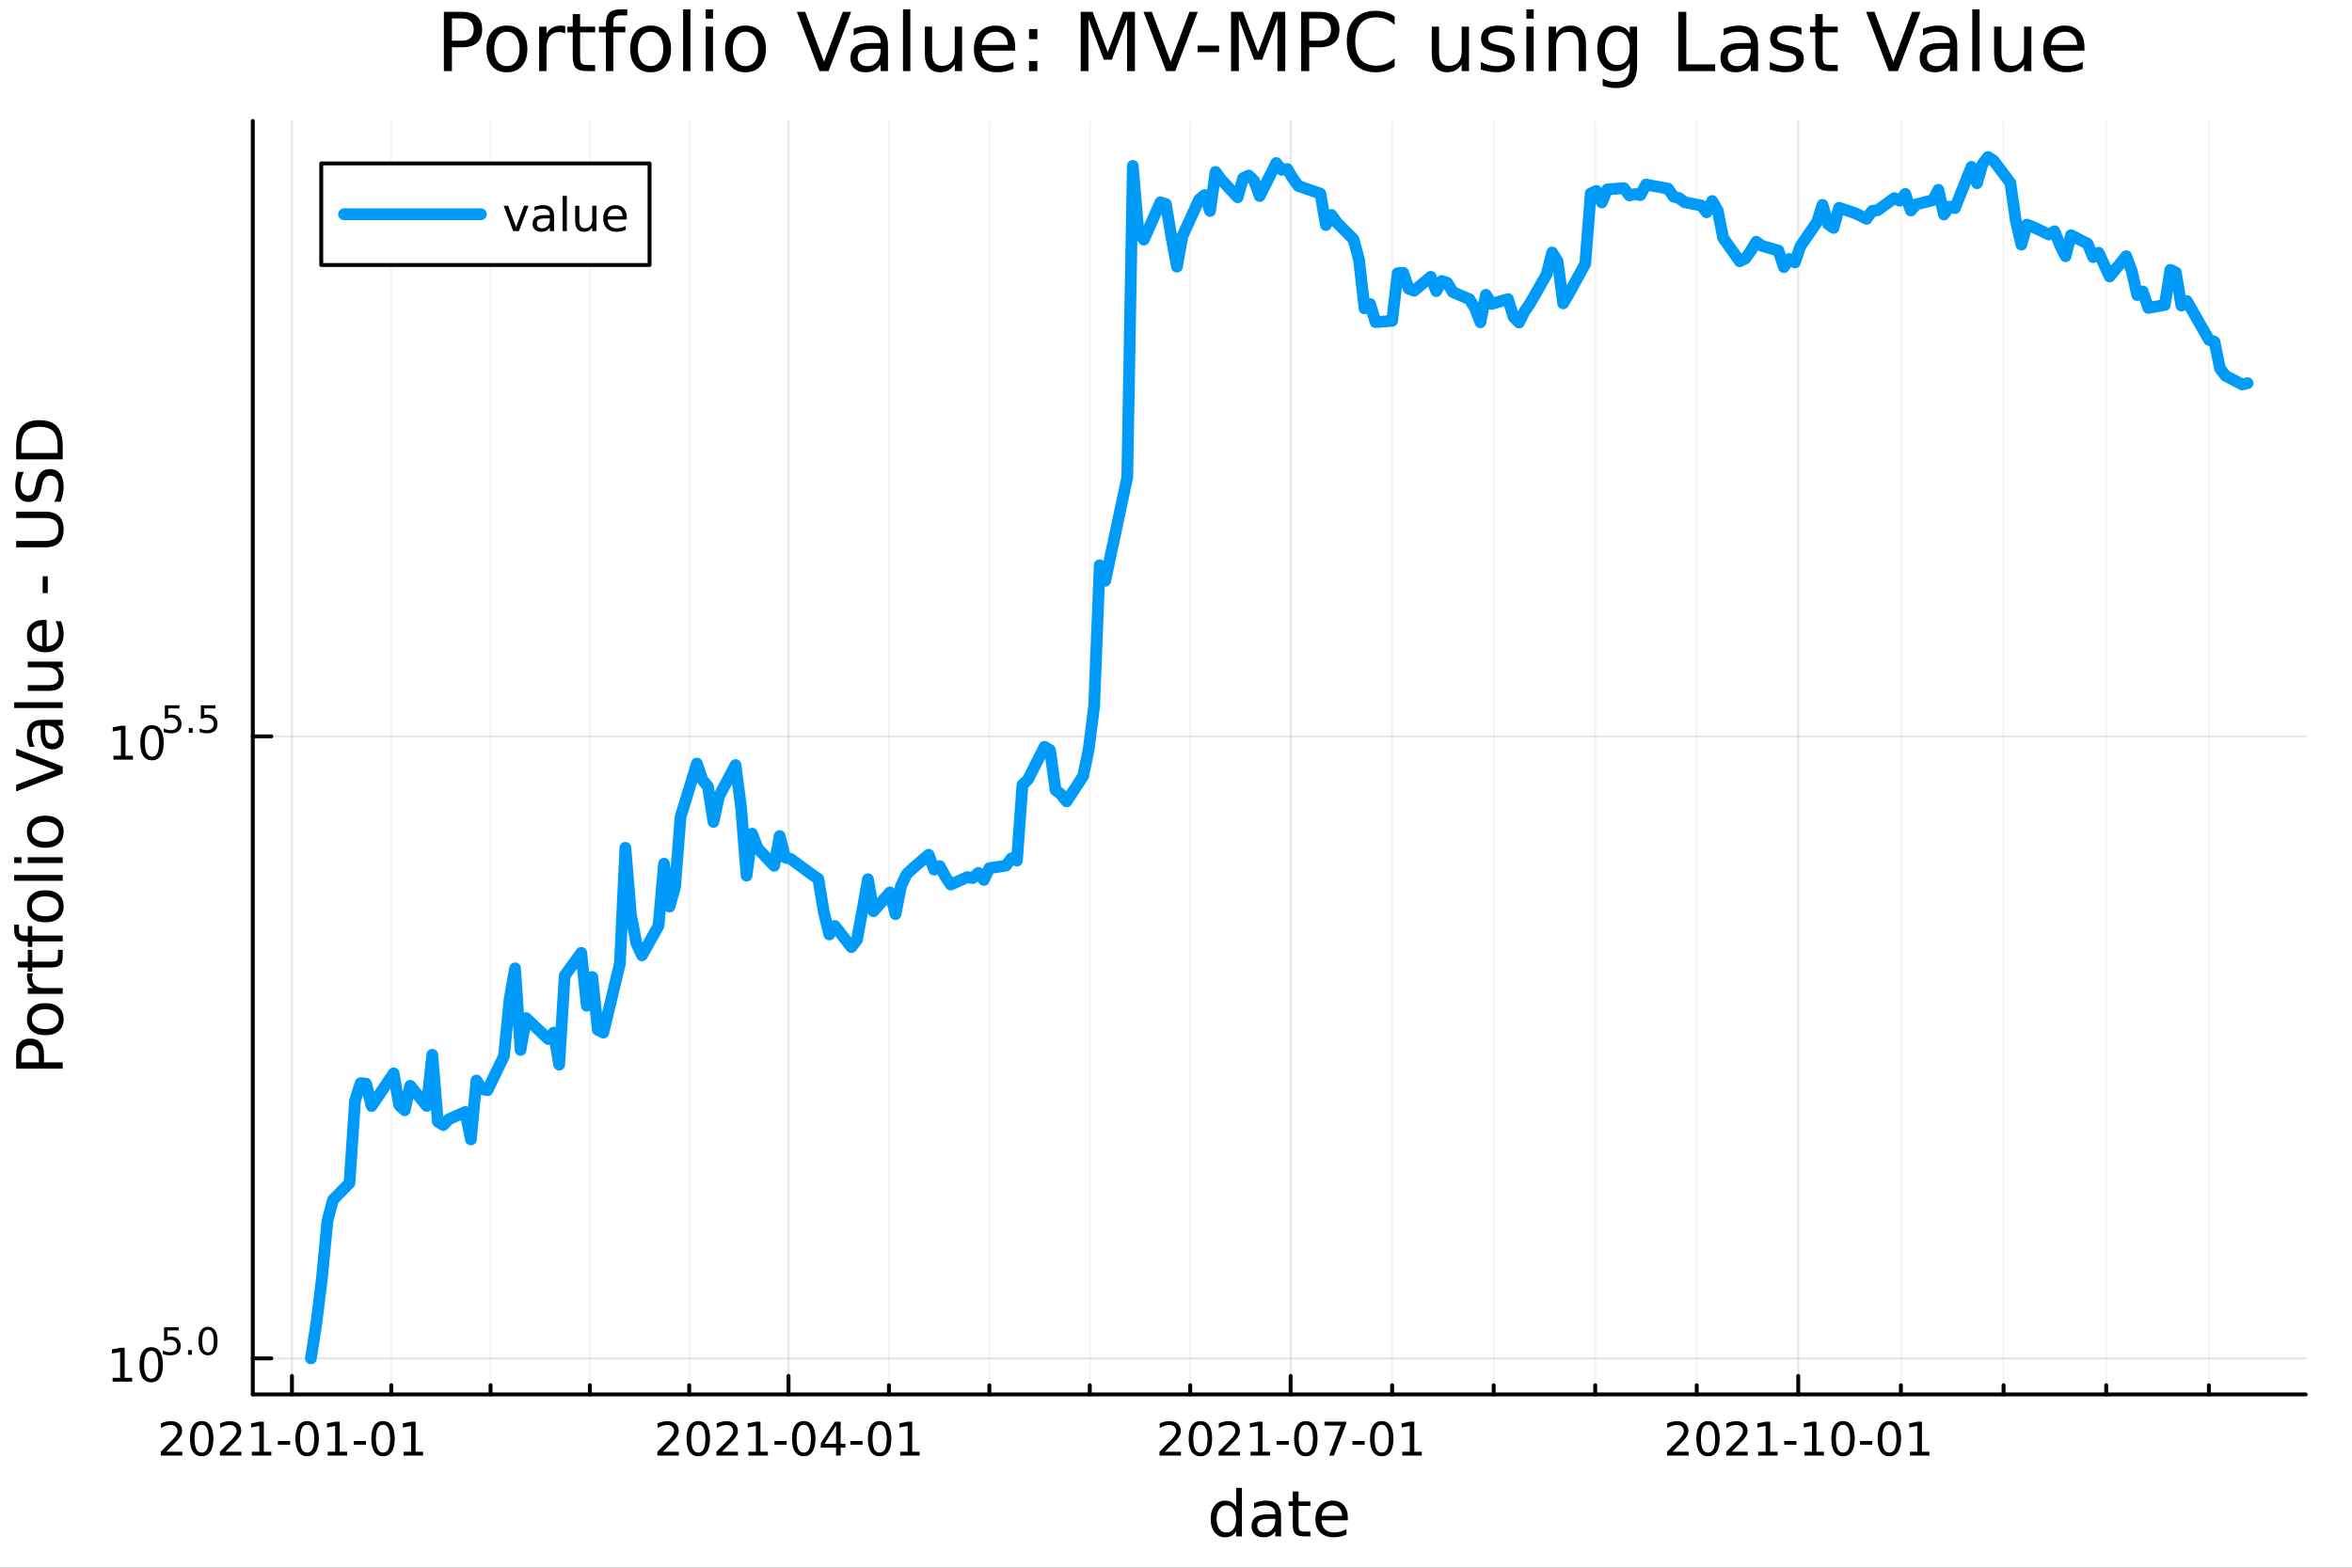 <?xml version="1.0" encoding="utf-8"?>
<svg xmlns="http://www.w3.org/2000/svg" xmlns:xlink="http://www.w3.org/1999/xlink" width="600" height="400" viewBox="0 0 2400 1600">
<rect x="0" y="0" width="2400" height="1600" fill="#333333" stroke="none"/>
<defs>
  <clipPath id="clip230">
    <rect x="0" y="0" width="2400" height="1600"/>
  </clipPath>
</defs>
<path clip-path="url(#clip230)" d="M0 1600 L2400 1600 L2400 0 L0 0  Z" fill="#ffffff" fill-rule="evenodd" fill-opacity="1"/>
<defs>
  <clipPath id="clip231">
    <rect x="480" y="0" width="1681" height="1600"/>
  </clipPath>
</defs>
<path clip-path="url(#clip230)" d="M257.955 1423.18 L2352.76 1423.18 L2352.76 123.472 L257.955 123.472  Z" fill="#ffffff" fill-rule="evenodd" fill-opacity="1"/>
<defs>
  <clipPath id="clip232">
    <rect x="257" y="123" width="2096" height="1301"/>
  </clipPath>
</defs>
<polyline clip-path="url(#clip232)" style="stroke:#000000; stroke-linecap:round; stroke-linejoin:round; stroke-width:2; stroke-opacity:0.1; fill:none" points="297.888,1423.18 297.888,123.472 "/>
<polyline clip-path="url(#clip232)" style="stroke:#000000; stroke-linecap:round; stroke-linejoin:round; stroke-width:2; stroke-opacity:0.1; fill:none" points="804.613,1423.18 804.613,123.472 "/>
<polyline clip-path="url(#clip232)" style="stroke:#000000; stroke-linecap:round; stroke-linejoin:round; stroke-width:2; stroke-opacity:0.1; fill:none" points="1316.97,1423.18 1316.97,123.472 "/>
<polyline clip-path="url(#clip232)" style="stroke:#000000; stroke-linecap:round; stroke-linejoin:round; stroke-width:2; stroke-opacity:0.1; fill:none" points="1834.95,1423.18 1834.95,123.472 "/>
<polyline clip-path="url(#clip232)" style="stroke:#000000; stroke-linecap:round; stroke-linejoin:round; stroke-width:2; stroke-opacity:0.05; fill:none" points="399.233,1423.18 399.233,123.472 "/>
<polyline clip-path="url(#clip232)" style="stroke:#000000; stroke-linecap:round; stroke-linejoin:round; stroke-width:2; stroke-opacity:0.05; fill:none" points="500.578,1423.18 500.578,123.472 "/>
<polyline clip-path="url(#clip232)" style="stroke:#000000; stroke-linecap:round; stroke-linejoin:round; stroke-width:2; stroke-opacity:0.05; fill:none" points="601.923,1423.18 601.923,123.472 "/>
<polyline clip-path="url(#clip232)" style="stroke:#000000; stroke-linecap:round; stroke-linejoin:round; stroke-width:2; stroke-opacity:0.05; fill:none" points="703.268,1423.18 703.268,123.472 "/>
<polyline clip-path="url(#clip232)" style="stroke:#000000; stroke-linecap:round; stroke-linejoin:round; stroke-width:2; stroke-opacity:0.05; fill:none" points="907.084,1423.18 907.084,123.472 "/>
<polyline clip-path="url(#clip232)" style="stroke:#000000; stroke-linecap:round; stroke-linejoin:round; stroke-width:2; stroke-opacity:0.05; fill:none" points="1009.55,1423.18 1009.55,123.472 "/>
<polyline clip-path="url(#clip232)" style="stroke:#000000; stroke-linecap:round; stroke-linejoin:round; stroke-width:2; stroke-opacity:0.05; fill:none" points="1112.03,1423.18 1112.03,123.472 "/>
<polyline clip-path="url(#clip232)" style="stroke:#000000; stroke-linecap:round; stroke-linejoin:round; stroke-width:2; stroke-opacity:0.05; fill:none" points="1214.5,1423.18 1214.5,123.472 "/>
<polyline clip-path="url(#clip232)" style="stroke:#000000; stroke-linecap:round; stroke-linejoin:round; stroke-width:2; stroke-opacity:0.05; fill:none" points="1420.56,1423.18 1420.56,123.472 "/>
<polyline clip-path="url(#clip232)" style="stroke:#000000; stroke-linecap:round; stroke-linejoin:round; stroke-width:2; stroke-opacity:0.05; fill:none" points="1524.16,1423.18 1524.16,123.472 "/>
<polyline clip-path="url(#clip232)" style="stroke:#000000; stroke-linecap:round; stroke-linejoin:round; stroke-width:2; stroke-opacity:0.05; fill:none" points="1627.76,1423.18 1627.76,123.472 "/>
<polyline clip-path="url(#clip232)" style="stroke:#000000; stroke-linecap:round; stroke-linejoin:round; stroke-width:2; stroke-opacity:0.05; fill:none" points="1731.36,1423.18 1731.36,123.472 "/>
<polyline clip-path="url(#clip232)" style="stroke:#000000; stroke-linecap:round; stroke-linejoin:round; stroke-width:2; stroke-opacity:0.05; fill:none" points="1939.7,1423.18 1939.7,123.472 "/>
<polyline clip-path="url(#clip232)" style="stroke:#000000; stroke-linecap:round; stroke-linejoin:round; stroke-width:2; stroke-opacity:0.05; fill:none" points="2044.45,1423.18 2044.45,123.472 "/>
<polyline clip-path="url(#clip232)" style="stroke:#000000; stroke-linecap:round; stroke-linejoin:round; stroke-width:2; stroke-opacity:0.05; fill:none" points="2149.2,1423.18 2149.2,123.472 "/>
<polyline clip-path="url(#clip232)" style="stroke:#000000; stroke-linecap:round; stroke-linejoin:round; stroke-width:2; stroke-opacity:0.05; fill:none" points="2253.95,1423.18 2253.95,123.472 "/>
<polyline clip-path="url(#clip230)" style="stroke:#000000; stroke-linecap:round; stroke-linejoin:round; stroke-width:4; stroke-opacity:1; fill:none" points="257.955,1423.18 2352.76,1423.18 "/>
<polyline clip-path="url(#clip230)" style="stroke:#000000; stroke-linecap:round; stroke-linejoin:round; stroke-width:4; stroke-opacity:1; fill:none" points="297.888,1423.18 297.888,1404.28 "/>
<polyline clip-path="url(#clip230)" style="stroke:#000000; stroke-linecap:round; stroke-linejoin:round; stroke-width:4; stroke-opacity:1; fill:none" points="804.613,1423.18 804.613,1404.28 "/>
<polyline clip-path="url(#clip230)" style="stroke:#000000; stroke-linecap:round; stroke-linejoin:round; stroke-width:4; stroke-opacity:1; fill:none" points="1316.97,1423.18 1316.97,1404.28 "/>
<polyline clip-path="url(#clip230)" style="stroke:#000000; stroke-linecap:round; stroke-linejoin:round; stroke-width:4; stroke-opacity:1; fill:none" points="1834.95,1423.18 1834.95,1404.28 "/>
<polyline clip-path="url(#clip230)" style="stroke:#000000; stroke-linecap:round; stroke-linejoin:round; stroke-width:4; stroke-opacity:1; fill:none" points="399.233,1423.18 399.233,1413.73 "/>
<polyline clip-path="url(#clip230)" style="stroke:#000000; stroke-linecap:round; stroke-linejoin:round; stroke-width:4; stroke-opacity:1; fill:none" points="500.578,1423.18 500.578,1413.73 "/>
<polyline clip-path="url(#clip230)" style="stroke:#000000; stroke-linecap:round; stroke-linejoin:round; stroke-width:4; stroke-opacity:1; fill:none" points="601.923,1423.18 601.923,1413.73 "/>
<polyline clip-path="url(#clip230)" style="stroke:#000000; stroke-linecap:round; stroke-linejoin:round; stroke-width:4; stroke-opacity:1; fill:none" points="703.268,1423.18 703.268,1413.73 "/>
<polyline clip-path="url(#clip230)" style="stroke:#000000; stroke-linecap:round; stroke-linejoin:round; stroke-width:4; stroke-opacity:1; fill:none" points="907.084,1423.18 907.084,1413.73 "/>
<polyline clip-path="url(#clip230)" style="stroke:#000000; stroke-linecap:round; stroke-linejoin:round; stroke-width:4; stroke-opacity:1; fill:none" points="1009.55,1423.18 1009.55,1413.73 "/>
<polyline clip-path="url(#clip230)" style="stroke:#000000; stroke-linecap:round; stroke-linejoin:round; stroke-width:4; stroke-opacity:1; fill:none" points="1112.03,1423.18 1112.03,1413.73 "/>
<polyline clip-path="url(#clip230)" style="stroke:#000000; stroke-linecap:round; stroke-linejoin:round; stroke-width:4; stroke-opacity:1; fill:none" points="1214.5,1423.18 1214.5,1413.73 "/>
<polyline clip-path="url(#clip230)" style="stroke:#000000; stroke-linecap:round; stroke-linejoin:round; stroke-width:4; stroke-opacity:1; fill:none" points="1420.56,1423.18 1420.56,1413.73 "/>
<polyline clip-path="url(#clip230)" style="stroke:#000000; stroke-linecap:round; stroke-linejoin:round; stroke-width:4; stroke-opacity:1; fill:none" points="1524.16,1423.18 1524.16,1413.73 "/>
<polyline clip-path="url(#clip230)" style="stroke:#000000; stroke-linecap:round; stroke-linejoin:round; stroke-width:4; stroke-opacity:1; fill:none" points="1627.76,1423.18 1627.76,1413.73 "/>
<polyline clip-path="url(#clip230)" style="stroke:#000000; stroke-linecap:round; stroke-linejoin:round; stroke-width:4; stroke-opacity:1; fill:none" points="1731.36,1423.18 1731.36,1413.73 "/>
<polyline clip-path="url(#clip230)" style="stroke:#000000; stroke-linecap:round; stroke-linejoin:round; stroke-width:4; stroke-opacity:1; fill:none" points="1939.7,1423.18 1939.7,1413.73 "/>
<polyline clip-path="url(#clip230)" style="stroke:#000000; stroke-linecap:round; stroke-linejoin:round; stroke-width:4; stroke-opacity:1; fill:none" points="2044.45,1423.18 2044.45,1413.73 "/>
<polyline clip-path="url(#clip230)" style="stroke:#000000; stroke-linecap:round; stroke-linejoin:round; stroke-width:4; stroke-opacity:1; fill:none" points="2149.2,1423.18 2149.2,1413.73 "/>
<polyline clip-path="url(#clip230)" style="stroke:#000000; stroke-linecap:round; stroke-linejoin:round; stroke-width:4; stroke-opacity:1; fill:none" points="2253.95,1423.18 2253.95,1413.73 "/>
<path clip-path="url(#clip230)" d="M169.682 1481.64 L186.002 1481.64 L186.002 1485.58 L164.057 1485.58 L164.057 1481.64 Q166.719 1478.89 171.303 1474.26 Q175.909 1469.61 177.09 1468.27 Q179.335 1465.74 180.215 1464.01 Q181.117 1462.25 181.117 1460.56 Q181.117 1457.8 179.173 1456.07 Q177.252 1454.33 174.15 1454.33 Q171.951 1454.33 169.497 1455.09 Q167.067 1455.86 164.289 1457.41 L164.289 1452.69 Q167.113 1451.55 169.567 1450.97 Q172.02 1450.39 174.057 1450.39 Q179.428 1450.39 182.622 1453.08 Q185.816 1455.77 185.816 1460.26 Q185.816 1462.39 185.006 1464.31 Q184.219 1466.2 182.113 1468.8 Q181.534 1469.47 178.432 1472.69 Q175.33 1475.88 169.682 1481.64 Z" fill="#000000" fill-rule="nonzero" fill-opacity="1" /><path clip-path="url(#clip230)" d="M205.816 1454.1 Q202.205 1454.1 200.377 1457.66 Q198.571 1461.2 198.571 1468.33 Q198.571 1475.44 200.377 1479.01 Q202.205 1482.55 205.816 1482.55 Q209.451 1482.55 211.256 1479.01 Q213.085 1475.44 213.085 1468.33 Q213.085 1461.2 211.256 1457.66 Q209.451 1454.1 205.816 1454.1 M205.816 1450.39 Q211.627 1450.39 214.682 1455 Q217.761 1459.58 217.761 1468.33 Q217.761 1477.06 214.682 1481.67 Q211.627 1486.25 205.816 1486.25 Q200.006 1486.25 196.928 1481.67 Q193.872 1477.06 193.872 1468.33 Q193.872 1459.58 196.928 1455 Q200.006 1450.39 205.816 1450.39 Z" fill="#000000" fill-rule="nonzero" fill-opacity="1" /><path clip-path="url(#clip230)" d="M230.006 1481.64 L246.325 1481.64 L246.325 1485.58 L224.381 1485.58 L224.381 1481.64 Q227.043 1478.89 231.626 1474.26 Q236.233 1469.61 237.413 1468.27 Q239.659 1465.74 240.538 1464.01 Q241.441 1462.25 241.441 1460.56 Q241.441 1457.8 239.497 1456.07 Q237.575 1454.33 234.474 1454.33 Q232.275 1454.33 229.821 1455.09 Q227.39 1455.86 224.613 1457.41 L224.613 1452.69 Q227.437 1451.55 229.89 1450.97 Q232.344 1450.39 234.381 1450.39 Q239.751 1450.39 242.946 1453.08 Q246.14 1455.77 246.14 1460.26 Q246.14 1462.39 245.33 1464.31 Q244.543 1466.2 242.437 1468.8 Q241.858 1469.47 238.756 1472.69 Q235.654 1475.88 230.006 1481.64 Z" fill="#000000" fill-rule="nonzero" fill-opacity="1" /><path clip-path="url(#clip230)" d="M256.95 1481.64 L264.589 1481.64 L264.589 1455.28 L256.279 1456.95 L256.279 1452.69 L264.543 1451.02 L269.219 1451.02 L269.219 1481.64 L276.858 1481.64 L276.858 1485.58 L256.95 1485.58 L256.95 1481.64 Z" fill="#000000" fill-rule="nonzero" fill-opacity="1" /><path clip-path="url(#clip230)" d="M283.547 1470.7 L296.024 1470.7 L296.024 1474.49 L283.547 1474.49 L283.547 1470.7 Z" fill="#000000" fill-rule="nonzero" fill-opacity="1" /><path clip-path="url(#clip230)" d="M313.408 1454.1 Q309.797 1454.1 307.969 1457.66 Q306.163 1461.2 306.163 1468.33 Q306.163 1475.44 307.969 1479.01 Q309.797 1482.55 313.408 1482.55 Q317.043 1482.55 318.848 1479.01 Q320.677 1475.44 320.677 1468.33 Q320.677 1461.2 318.848 1457.66 Q317.043 1454.1 313.408 1454.1 M313.408 1450.39 Q319.219 1450.39 322.274 1455 Q325.353 1459.58 325.353 1468.33 Q325.353 1477.06 322.274 1481.67 Q319.219 1486.25 313.408 1486.25 Q307.598 1486.25 304.52 1481.67 Q301.464 1477.06 301.464 1468.33 Q301.464 1459.58 304.52 1455 Q307.598 1450.39 313.408 1450.39 Z" fill="#000000" fill-rule="nonzero" fill-opacity="1" /><path clip-path="url(#clip230)" d="M334.38 1481.64 L342.019 1481.64 L342.019 1455.28 L333.709 1456.95 L333.709 1452.69 L341.973 1451.02 L346.649 1451.02 L346.649 1481.64 L354.288 1481.64 L354.288 1485.58 L334.38 1485.58 L334.38 1481.64 Z" fill="#000000" fill-rule="nonzero" fill-opacity="1" /><path clip-path="url(#clip230)" d="M360.978 1470.7 L373.454 1470.7 L373.454 1474.49 L360.978 1474.49 L360.978 1470.7 Z" fill="#000000" fill-rule="nonzero" fill-opacity="1" /><path clip-path="url(#clip230)" d="M390.839 1454.1 Q387.227 1454.1 385.399 1457.66 Q383.593 1461.2 383.593 1468.33 Q383.593 1475.44 385.399 1479.01 Q387.227 1482.55 390.839 1482.55 Q394.473 1482.55 396.278 1479.01 Q398.107 1475.44 398.107 1468.33 Q398.107 1461.2 396.278 1457.66 Q394.473 1454.1 390.839 1454.1 M390.839 1450.39 Q396.649 1450.39 399.704 1455 Q402.783 1459.58 402.783 1468.33 Q402.783 1477.06 399.704 1481.67 Q396.649 1486.25 390.839 1486.25 Q385.028 1486.25 381.95 1481.67 Q378.894 1477.06 378.894 1468.33 Q378.894 1459.58 381.95 1455 Q385.028 1450.39 390.839 1450.39 Z" fill="#000000" fill-rule="nonzero" fill-opacity="1" /><path clip-path="url(#clip230)" d="M411.811 1481.64 L419.449 1481.64 L419.449 1455.28 L411.139 1456.95 L411.139 1452.69 L419.403 1451.02 L424.079 1451.02 L424.079 1481.64 L431.718 1481.64 L431.718 1485.58 L411.811 1485.58 L411.811 1481.64 Z" fill="#000000" fill-rule="nonzero" fill-opacity="1" /><path clip-path="url(#clip230)" d="M676.407 1481.64 L692.727 1481.64 L692.727 1485.58 L670.782 1485.58 L670.782 1481.64 Q673.444 1478.89 678.028 1474.26 Q682.634 1469.61 683.815 1468.27 Q686.06 1465.74 686.94 1464.01 Q687.842 1462.25 687.842 1460.56 Q687.842 1457.8 685.898 1456.07 Q683.977 1454.33 680.875 1454.33 Q678.676 1454.33 676.222 1455.09 Q673.792 1455.86 671.014 1457.41 L671.014 1452.69 Q673.838 1451.55 676.292 1450.97 Q678.745 1450.39 680.782 1450.39 Q686.153 1450.39 689.347 1453.08 Q692.541 1455.77 692.541 1460.26 Q692.541 1462.39 691.731 1464.31 Q690.944 1466.2 688.838 1468.8 Q688.259 1469.47 685.157 1472.69 Q682.055 1475.88 676.407 1481.64 Z" fill="#000000" fill-rule="nonzero" fill-opacity="1" /><path clip-path="url(#clip230)" d="M712.541 1454.1 Q708.93 1454.1 707.102 1457.66 Q705.296 1461.2 705.296 1468.33 Q705.296 1475.44 707.102 1479.01 Q708.93 1482.55 712.541 1482.55 Q716.176 1482.55 717.981 1479.01 Q719.81 1475.44 719.81 1468.33 Q719.81 1461.2 717.981 1457.66 Q716.176 1454.1 712.541 1454.1 M712.541 1450.39 Q718.351 1450.39 721.407 1455 Q724.486 1459.58 724.486 1468.33 Q724.486 1477.06 721.407 1481.67 Q718.351 1486.25 712.541 1486.25 Q706.731 1486.25 703.652 1481.67 Q700.597 1477.06 700.597 1468.33 Q700.597 1459.58 703.652 1455 Q706.731 1450.39 712.541 1450.39 Z" fill="#000000" fill-rule="nonzero" fill-opacity="1" /><path clip-path="url(#clip230)" d="M736.731 1481.64 L753.05 1481.64 L753.05 1485.58 L731.106 1485.58 L731.106 1481.64 Q733.768 1478.89 738.351 1474.26 Q742.958 1469.61 744.138 1468.27 Q746.384 1465.74 747.263 1464.01 Q748.166 1462.25 748.166 1460.56 Q748.166 1457.8 746.222 1456.07 Q744.3 1454.33 741.199 1454.33 Q739 1454.33 736.546 1455.09 Q734.115 1455.86 731.338 1457.41 L731.338 1452.69 Q734.162 1451.55 736.615 1450.97 Q739.069 1450.39 741.106 1450.39 Q746.476 1450.39 749.671 1453.08 Q752.865 1455.77 752.865 1460.26 Q752.865 1462.39 752.055 1464.31 Q751.268 1466.2 749.162 1468.8 Q748.583 1469.47 745.481 1472.69 Q742.379 1475.88 736.731 1481.64 Z" fill="#000000" fill-rule="nonzero" fill-opacity="1" /><path clip-path="url(#clip230)" d="M763.675 1481.64 L771.314 1481.64 L771.314 1455.28 L763.004 1456.95 L763.004 1452.69 L771.268 1451.02 L775.944 1451.02 L775.944 1481.64 L783.583 1481.64 L783.583 1485.58 L763.675 1485.58 L763.675 1481.64 Z" fill="#000000" fill-rule="nonzero" fill-opacity="1" /><path clip-path="url(#clip230)" d="M790.272 1470.7 L802.749 1470.7 L802.749 1474.49 L790.272 1474.49 L790.272 1470.7 Z" fill="#000000" fill-rule="nonzero" fill-opacity="1" /><path clip-path="url(#clip230)" d="M820.133 1454.1 Q816.522 1454.1 814.694 1457.66 Q812.888 1461.2 812.888 1468.33 Q812.888 1475.44 814.694 1479.01 Q816.522 1482.55 820.133 1482.55 Q823.768 1482.55 825.573 1479.01 Q827.402 1475.44 827.402 1468.33 Q827.402 1461.2 825.573 1457.66 Q823.768 1454.1 820.133 1454.1 M820.133 1450.39 Q825.944 1450.39 828.999 1455 Q832.078 1459.58 832.078 1468.33 Q832.078 1477.06 828.999 1481.67 Q825.944 1486.25 820.133 1486.25 Q814.323 1486.25 811.245 1481.67 Q808.189 1477.06 808.189 1468.33 Q808.189 1459.58 811.245 1455 Q814.323 1450.39 820.133 1450.39 Z" fill="#000000" fill-rule="nonzero" fill-opacity="1" /><path clip-path="url(#clip230)" d="M853.142 1455.09 L841.337 1473.54 L853.142 1473.54 L853.142 1455.09 M851.916 1451.02 L857.795 1451.02 L857.795 1473.54 L862.726 1473.54 L862.726 1477.43 L857.795 1477.43 L857.795 1485.58 L853.142 1485.58 L853.142 1477.43 L837.541 1477.43 L837.541 1472.92 L851.916 1451.02 Z" fill="#000000" fill-rule="nonzero" fill-opacity="1" /><path clip-path="url(#clip230)" d="M867.703 1470.7 L880.179 1470.7 L880.179 1474.49 L867.703 1474.49 L867.703 1470.7 Z" fill="#000000" fill-rule="nonzero" fill-opacity="1" /><path clip-path="url(#clip230)" d="M897.563 1454.1 Q893.952 1454.1 892.124 1457.66 Q890.318 1461.2 890.318 1468.33 Q890.318 1475.44 892.124 1479.01 Q893.952 1482.55 897.563 1482.55 Q901.198 1482.55 903.003 1479.01 Q904.832 1475.44 904.832 1468.33 Q904.832 1461.2 903.003 1457.66 Q901.198 1454.1 897.563 1454.1 M897.563 1450.39 Q903.374 1450.39 906.429 1455 Q909.508 1459.58 909.508 1468.33 Q909.508 1477.06 906.429 1481.67 Q903.374 1486.25 897.563 1486.25 Q891.753 1486.25 888.675 1481.67 Q885.619 1477.06 885.619 1468.33 Q885.619 1459.58 888.675 1455 Q891.753 1450.39 897.563 1450.39 Z" fill="#000000" fill-rule="nonzero" fill-opacity="1" /><path clip-path="url(#clip230)" d="M918.536 1481.64 L926.174 1481.64 L926.174 1455.28 L917.864 1456.95 L917.864 1452.69 L926.128 1451.02 L930.804 1451.02 L930.804 1481.64 L938.443 1481.64 L938.443 1485.58 L918.536 1485.58 L918.536 1481.64 Z" fill="#000000" fill-rule="nonzero" fill-opacity="1" /><path clip-path="url(#clip230)" d="M1188.76 1481.64 L1205.08 1481.64 L1205.08 1485.58 L1183.14 1485.58 L1183.14 1481.64 Q1185.8 1478.89 1190.38 1474.26 Q1194.99 1469.61 1196.17 1468.27 Q1198.42 1465.74 1199.29 1464.01 Q1200.2 1462.25 1200.2 1460.56 Q1200.2 1457.8 1198.25 1456.07 Q1196.33 1454.33 1193.23 1454.33 Q1191.03 1454.33 1188.58 1455.09 Q1186.15 1455.86 1183.37 1457.41 L1183.37 1452.69 Q1186.19 1451.55 1188.65 1450.97 Q1191.1 1450.39 1193.14 1450.39 Q1198.51 1450.39 1201.7 1453.08 Q1204.9 1455.77 1204.9 1460.26 Q1204.9 1462.39 1204.09 1464.31 Q1203.3 1466.2 1201.19 1468.8 Q1200.61 1469.47 1197.51 1472.69 Q1194.41 1475.88 1188.76 1481.64 Z" fill="#000000" fill-rule="nonzero" fill-opacity="1" /><path clip-path="url(#clip230)" d="M1224.9 1454.1 Q1221.29 1454.1 1219.46 1457.66 Q1217.65 1461.2 1217.65 1468.33 Q1217.65 1475.44 1219.46 1479.01 Q1221.29 1482.55 1224.9 1482.55 Q1228.53 1482.55 1230.34 1479.01 Q1232.17 1475.44 1232.17 1468.33 Q1232.17 1461.2 1230.34 1457.66 Q1228.53 1454.1 1224.9 1454.1 M1224.9 1450.39 Q1230.71 1450.39 1233.76 1455 Q1236.84 1459.58 1236.84 1468.33 Q1236.84 1477.06 1233.76 1481.67 Q1230.71 1486.25 1224.9 1486.25 Q1219.09 1486.25 1216.01 1481.67 Q1212.95 1477.06 1212.95 1468.33 Q1212.95 1459.58 1216.01 1455 Q1219.09 1450.39 1224.9 1450.39 Z" fill="#000000" fill-rule="nonzero" fill-opacity="1" /><path clip-path="url(#clip230)" d="M1249.09 1481.64 L1265.41 1481.64 L1265.41 1485.58 L1243.46 1485.58 L1243.46 1481.64 Q1246.12 1478.89 1250.71 1474.26 Q1255.31 1469.61 1256.49 1468.27 Q1258.74 1465.74 1259.62 1464.01 Q1260.52 1462.25 1260.52 1460.56 Q1260.52 1457.8 1258.58 1456.07 Q1256.66 1454.33 1253.55 1454.33 Q1251.35 1454.33 1248.9 1455.09 Q1246.47 1455.86 1243.69 1457.41 L1243.69 1452.69 Q1246.52 1451.55 1248.97 1450.97 Q1251.42 1450.39 1253.46 1450.39 Q1258.83 1450.39 1262.03 1453.08 Q1265.22 1455.77 1265.22 1460.26 Q1265.22 1462.39 1264.41 1464.31 Q1263.62 1466.2 1261.52 1468.8 Q1260.94 1469.47 1257.84 1472.69 Q1254.73 1475.88 1249.09 1481.64 Z" fill="#000000" fill-rule="nonzero" fill-opacity="1" /><path clip-path="url(#clip230)" d="M1276.03 1481.64 L1283.67 1481.64 L1283.67 1455.28 L1275.36 1456.95 L1275.36 1452.69 L1283.62 1451.02 L1288.3 1451.02 L1288.3 1481.64 L1295.94 1481.64 L1295.94 1485.58 L1276.03 1485.58 L1276.03 1481.64 Z" fill="#000000" fill-rule="nonzero" fill-opacity="1" /><path clip-path="url(#clip230)" d="M1302.63 1470.7 L1315.1 1470.7 L1315.1 1474.49 L1302.63 1474.49 L1302.63 1470.7 Z" fill="#000000" fill-rule="nonzero" fill-opacity="1" /><path clip-path="url(#clip230)" d="M1332.49 1454.1 Q1328.88 1454.1 1327.05 1457.66 Q1325.24 1461.2 1325.24 1468.33 Q1325.24 1475.44 1327.05 1479.01 Q1328.88 1482.55 1332.49 1482.55 Q1336.12 1482.55 1337.93 1479.01 Q1339.76 1475.44 1339.76 1468.33 Q1339.76 1461.2 1337.93 1457.66 Q1336.12 1454.1 1332.49 1454.1 M1332.49 1450.39 Q1338.3 1450.39 1341.35 1455 Q1344.43 1459.58 1344.43 1468.33 Q1344.43 1477.06 1341.35 1481.67 Q1338.3 1486.25 1332.49 1486.25 Q1326.68 1486.25 1323.6 1481.67 Q1320.54 1477.06 1320.54 1468.33 Q1320.54 1459.58 1323.6 1455 Q1326.68 1450.39 1332.49 1450.39 Z" fill="#000000" fill-rule="nonzero" fill-opacity="1" /><path clip-path="url(#clip230)" d="M1351.47 1451.02 L1373.69 1451.02 L1373.69 1453.01 L1361.15 1485.58 L1356.26 1485.58 L1368.07 1454.96 L1351.47 1454.96 L1351.47 1451.02 Z" fill="#000000" fill-rule="nonzero" fill-opacity="1" /><path clip-path="url(#clip230)" d="M1380.06 1470.7 L1392.53 1470.7 L1392.53 1474.49 L1380.06 1474.49 L1380.06 1470.7 Z" fill="#000000" fill-rule="nonzero" fill-opacity="1" /><path clip-path="url(#clip230)" d="M1409.92 1454.1 Q1406.31 1454.1 1404.48 1457.66 Q1402.67 1461.2 1402.67 1468.33 Q1402.67 1475.44 1404.48 1479.01 Q1406.31 1482.55 1409.92 1482.55 Q1413.55 1482.55 1415.36 1479.01 Q1417.19 1475.44 1417.19 1468.33 Q1417.19 1461.2 1415.36 1457.66 Q1413.55 1454.1 1409.92 1454.1 M1409.92 1450.39 Q1415.73 1450.39 1418.78 1455 Q1421.86 1459.58 1421.86 1468.33 Q1421.86 1477.06 1418.78 1481.67 Q1415.73 1486.25 1409.92 1486.25 Q1404.11 1486.25 1401.03 1481.67 Q1397.97 1477.06 1397.97 1468.33 Q1397.97 1459.58 1401.03 1455 Q1404.11 1450.39 1409.92 1450.39 Z" fill="#000000" fill-rule="nonzero" fill-opacity="1" /><path clip-path="url(#clip230)" d="M1430.89 1481.64 L1438.53 1481.64 L1438.53 1455.28 L1430.22 1456.95 L1430.22 1452.69 L1438.48 1451.02 L1443.16 1451.02 L1443.16 1481.64 L1450.8 1481.64 L1450.8 1485.58 L1430.89 1485.58 L1430.89 1481.64 Z" fill="#000000" fill-rule="nonzero" fill-opacity="1" /><path clip-path="url(#clip230)" d="M1706.75 1481.64 L1723.07 1481.64 L1723.07 1485.58 L1701.12 1485.58 L1701.12 1481.64 Q1703.79 1478.89 1708.37 1474.26 Q1712.97 1469.61 1714.16 1468.27 Q1716.4 1465.74 1717.28 1464.01 Q1718.18 1462.25 1718.18 1460.56 Q1718.18 1457.8 1716.24 1456.07 Q1714.32 1454.33 1711.22 1454.33 Q1709.02 1454.33 1706.56 1455.09 Q1704.13 1455.86 1701.35 1457.41 L1701.35 1452.69 Q1704.18 1451.55 1706.63 1450.97 Q1709.09 1450.39 1711.12 1450.39 Q1716.49 1450.39 1719.69 1453.08 Q1722.88 1455.77 1722.88 1460.26 Q1722.88 1462.39 1722.07 1464.31 Q1721.28 1466.2 1719.18 1468.8 Q1718.6 1469.47 1715.5 1472.69 Q1712.4 1475.88 1706.75 1481.64 Z" fill="#000000" fill-rule="nonzero" fill-opacity="1" /><path clip-path="url(#clip230)" d="M1742.88 1454.1 Q1739.27 1454.1 1737.44 1457.66 Q1735.64 1461.2 1735.64 1468.33 Q1735.64 1475.44 1737.44 1479.01 Q1739.27 1482.55 1742.88 1482.55 Q1746.52 1482.55 1748.32 1479.01 Q1750.15 1475.44 1750.15 1468.33 Q1750.15 1461.2 1748.32 1457.66 Q1746.52 1454.1 1742.88 1454.1 M1742.88 1450.39 Q1748.69 1450.39 1751.75 1455 Q1754.83 1459.58 1754.83 1468.33 Q1754.83 1477.06 1751.75 1481.67 Q1748.69 1486.25 1742.88 1486.25 Q1737.07 1486.25 1733.99 1481.67 Q1730.94 1477.06 1730.94 1468.33 Q1730.94 1459.58 1733.99 1455 Q1737.07 1450.39 1742.88 1450.39 Z" fill="#000000" fill-rule="nonzero" fill-opacity="1" /><path clip-path="url(#clip230)" d="M1767.07 1481.64 L1783.39 1481.64 L1783.39 1485.58 L1761.45 1485.58 L1761.45 1481.64 Q1764.11 1478.89 1768.69 1474.26 Q1773.3 1469.61 1774.48 1468.27 Q1776.72 1465.74 1777.6 1464.01 Q1778.51 1462.25 1778.51 1460.56 Q1778.51 1457.8 1776.56 1456.07 Q1774.64 1454.33 1771.54 1454.33 Q1769.34 1454.33 1766.89 1455.09 Q1764.46 1455.86 1761.68 1457.41 L1761.68 1452.69 Q1764.5 1451.55 1766.96 1450.97 Q1769.41 1450.39 1771.45 1450.39 Q1776.82 1450.39 1780.01 1453.08 Q1783.21 1455.77 1783.21 1460.26 Q1783.21 1462.39 1782.4 1464.31 Q1781.61 1466.2 1779.5 1468.8 Q1778.92 1469.47 1775.82 1472.69 Q1772.72 1475.88 1767.07 1481.64 Z" fill="#000000" fill-rule="nonzero" fill-opacity="1" /><path clip-path="url(#clip230)" d="M1794.02 1481.64 L1801.65 1481.64 L1801.65 1455.28 L1793.34 1456.95 L1793.34 1452.69 L1801.61 1451.02 L1806.28 1451.02 L1806.28 1481.64 L1813.92 1481.64 L1813.92 1485.58 L1794.02 1485.58 L1794.02 1481.64 Z" fill="#000000" fill-rule="nonzero" fill-opacity="1" /><path clip-path="url(#clip230)" d="M1820.61 1470.7 L1833.09 1470.7 L1833.09 1474.49 L1820.61 1474.49 L1820.61 1470.7 Z" fill="#000000" fill-rule="nonzero" fill-opacity="1" /><path clip-path="url(#clip230)" d="M1841.28 1481.64 L1848.92 1481.64 L1848.92 1455.28 L1840.61 1456.95 L1840.61 1452.69 L1848.88 1451.02 L1853.55 1451.02 L1853.55 1481.64 L1861.19 1481.64 L1861.19 1485.58 L1841.28 1485.58 L1841.28 1481.64 Z" fill="#000000" fill-rule="nonzero" fill-opacity="1" /><path clip-path="url(#clip230)" d="M1880.64 1454.1 Q1877.02 1454.1 1875.2 1457.66 Q1873.39 1461.2 1873.39 1468.33 Q1873.39 1475.44 1875.2 1479.01 Q1877.02 1482.55 1880.64 1482.55 Q1884.27 1482.55 1886.08 1479.01 Q1887.9 1475.44 1887.9 1468.33 Q1887.9 1461.2 1886.08 1457.66 Q1884.27 1454.1 1880.64 1454.1 M1880.64 1450.39 Q1886.45 1450.39 1889.5 1455 Q1892.58 1459.58 1892.58 1468.33 Q1892.58 1477.06 1889.5 1481.67 Q1886.45 1486.25 1880.64 1486.25 Q1874.83 1486.25 1871.75 1481.67 Q1868.69 1477.06 1868.69 1468.33 Q1868.69 1459.58 1871.75 1455 Q1874.83 1450.39 1880.64 1450.39 Z" fill="#000000" fill-rule="nonzero" fill-opacity="1" /><path clip-path="url(#clip230)" d="M1898.04 1470.7 L1910.52 1470.7 L1910.52 1474.49 L1898.04 1474.49 L1898.04 1470.7 Z" fill="#000000" fill-rule="nonzero" fill-opacity="1" /><path clip-path="url(#clip230)" d="M1927.9 1454.1 Q1924.29 1454.1 1922.46 1457.66 Q1920.66 1461.2 1920.66 1468.33 Q1920.66 1475.44 1922.46 1479.01 Q1924.29 1482.55 1927.9 1482.55 Q1931.54 1482.55 1933.34 1479.01 Q1935.17 1475.44 1935.17 1468.33 Q1935.17 1461.2 1933.34 1457.66 Q1931.54 1454.1 1927.9 1454.1 M1927.9 1450.39 Q1933.71 1450.39 1936.77 1455 Q1939.85 1459.58 1939.85 1468.33 Q1939.85 1477.06 1936.77 1481.67 Q1933.71 1486.25 1927.9 1486.25 Q1922.09 1486.25 1919.02 1481.67 Q1915.96 1477.06 1915.96 1468.33 Q1915.96 1459.58 1919.02 1455 Q1922.09 1450.39 1927.9 1450.39 Z" fill="#000000" fill-rule="nonzero" fill-opacity="1" /><path clip-path="url(#clip230)" d="M1948.88 1481.64 L1956.52 1481.64 L1956.52 1455.28 L1948.21 1456.95 L1948.21 1452.69 L1956.47 1451.02 L1961.14 1451.02 L1961.14 1481.64 L1968.78 1481.64 L1968.78 1485.58 L1948.88 1485.58 L1948.88 1481.64 Z" fill="#000000" fill-rule="nonzero" fill-opacity="1" /><path clip-path="url(#clip230)" d="M1261.4 1537.81 L1261.4 1518.52 L1267.26 1518.52 L1267.26 1568.04 L1261.4 1568.04 L1261.4 1562.7 Q1259.55 1565.88 1256.72 1567.44 Q1253.92 1568.97 1249.97 1568.97 Q1243.51 1568.97 1239.44 1563.81 Q1235.4 1558.65 1235.4 1550.25 Q1235.4 1541.85 1239.44 1536.69 Q1243.51 1531.54 1249.97 1531.54 Q1253.92 1531.54 1256.72 1533.1 Q1259.55 1534.62 1261.4 1537.81 M1241.44 1550.25 Q1241.44 1556.71 1244.09 1560.4 Q1246.76 1564.07 1251.41 1564.07 Q1256.05 1564.07 1258.73 1560.4 Q1261.4 1556.71 1261.4 1550.25 Q1261.4 1543.79 1258.73 1540.13 Q1256.05 1536.44 1251.41 1536.44 Q1246.76 1536.44 1244.09 1540.13 Q1241.44 1543.79 1241.44 1550.25 Z" fill="#000000" fill-rule="nonzero" fill-opacity="1" /><path clip-path="url(#clip230)" d="M1295.52 1550.12 Q1288.42 1550.12 1285.69 1551.75 Q1282.95 1553.37 1282.95 1557.29 Q1282.95 1560.4 1284.99 1562.25 Q1287.05 1564.07 1290.59 1564.07 Q1295.46 1564.07 1298.38 1560.63 Q1301.35 1557.16 1301.35 1551.43 L1301.35 1550.12 L1295.52 1550.12 M1307.2 1547.71 L1307.2 1568.04 L1301.35 1568.04 L1301.35 1562.63 Q1299.34 1565.88 1296.35 1567.44 Q1293.36 1568.97 1289.03 1568.97 Q1283.55 1568.97 1280.31 1565.91 Q1277.09 1562.82 1277.09 1557.67 Q1277.09 1551.65 1281.1 1548.6 Q1285.14 1545.54 1293.13 1545.54 L1301.35 1545.54 L1301.35 1544.97 Q1301.35 1540.93 1298.67 1538.73 Q1296.03 1536.5 1291.22 1536.5 Q1288.17 1536.5 1285.27 1537.23 Q1282.38 1537.97 1279.7 1539.43 L1279.7 1534.02 Q1282.92 1532.78 1285.94 1532.17 Q1288.96 1531.54 1291.83 1531.54 Q1299.56 1531.54 1303.38 1535.55 Q1307.2 1539.56 1307.2 1547.71 Z" fill="#000000" fill-rule="nonzero" fill-opacity="1" /><path clip-path="url(#clip230)" d="M1325.06 1522.27 L1325.06 1532.4 L1337.12 1532.4 L1337.12 1536.95 L1325.06 1536.95 L1325.06 1556.3 Q1325.06 1560.66 1326.23 1561.9 Q1327.44 1563.14 1331.1 1563.14 L1337.12 1563.14 L1337.12 1568.04 L1331.1 1568.04 Q1324.33 1568.04 1321.75 1565.53 Q1319.17 1562.98 1319.17 1556.3 L1319.17 1536.95 L1314.87 1536.95 L1314.87 1532.4 L1319.17 1532.4 L1319.17 1522.27 L1325.06 1522.27 Z" fill="#000000" fill-rule="nonzero" fill-opacity="1" /><path clip-path="url(#clip230)" d="M1375.31 1548.76 L1375.31 1551.62 L1348.39 1551.62 Q1348.77 1557.67 1352.02 1560.85 Q1355.29 1564 1361.12 1564 Q1364.49 1564 1367.64 1563.17 Q1370.83 1562.35 1373.95 1560.69 L1373.95 1566.23 Q1370.79 1567.57 1367.48 1568.27 Q1364.17 1568.97 1360.77 1568.97 Q1352.24 1568.97 1347.24 1564 Q1342.28 1559.04 1342.28 1550.57 Q1342.28 1541.82 1346.99 1536.69 Q1351.73 1531.54 1359.75 1531.54 Q1366.94 1531.54 1371.11 1536.18 Q1375.31 1540.8 1375.31 1548.76 M1369.46 1547.04 Q1369.39 1542.23 1366.75 1539.37 Q1364.14 1536.5 1359.81 1536.5 Q1354.91 1536.5 1351.95 1539.27 Q1349.02 1542.04 1348.58 1547.07 L1369.46 1547.04 Z" fill="#000000" fill-rule="nonzero" fill-opacity="1" /><polyline clip-path="url(#clip232)" style="stroke:#000000; stroke-linecap:round; stroke-linejoin:round; stroke-width:2; stroke-opacity:0.1; fill:none" points="257.955,1386.4 2352.76,1386.4 "/>
<polyline clip-path="url(#clip232)" style="stroke:#000000; stroke-linecap:round; stroke-linejoin:round; stroke-width:2; stroke-opacity:0.1; fill:none" points="257.955,751.555 2352.76,751.555 "/>
<polyline clip-path="url(#clip230)" style="stroke:#000000; stroke-linecap:round; stroke-linejoin:round; stroke-width:4; stroke-opacity:1; fill:none" points="257.955,1423.18 257.955,123.472 "/>
<polyline clip-path="url(#clip230)" style="stroke:#000000; stroke-linecap:round; stroke-linejoin:round; stroke-width:4; stroke-opacity:1; fill:none" points="257.955,1386.4 276.853,1386.4 "/>
<polyline clip-path="url(#clip230)" style="stroke:#000000; stroke-linecap:round; stroke-linejoin:round; stroke-width:4; stroke-opacity:1; fill:none" points="257.955,751.555 276.853,751.555 "/>
<path clip-path="url(#clip230)" d="M114.931 1406.19 L122.57 1406.19 L122.57 1379.82 L114.26 1381.49 L114.26 1377.23 L122.524 1375.56 L127.2 1375.56 L127.2 1406.19 L134.839 1406.19 L134.839 1410.12 L114.931 1410.12 L114.931 1406.19 Z" fill="#000000" fill-rule="nonzero" fill-opacity="1" /><path clip-path="url(#clip230)" d="M154.283 1378.64 Q150.672 1378.64 148.843 1382.21 Q147.038 1385.75 147.038 1392.88 Q147.038 1399.98 148.843 1403.55 Q150.672 1407.09 154.283 1407.09 Q157.917 1407.09 159.723 1403.55 Q161.552 1399.98 161.552 1392.88 Q161.552 1385.75 159.723 1382.21 Q157.917 1378.64 154.283 1378.64 M154.283 1374.94 Q160.093 1374.94 163.149 1379.54 Q166.227 1384.13 166.227 1392.88 Q166.227 1401.6 163.149 1406.21 Q160.093 1410.79 154.283 1410.79 Q148.473 1410.79 145.394 1406.21 Q142.339 1401.6 142.339 1392.88 Q142.339 1384.13 145.394 1379.54 Q148.473 1374.94 154.283 1374.94 Z" fill="#000000" fill-rule="nonzero" fill-opacity="1" /><path clip-path="url(#clip230)" d="M167.412 1354.63 L182.327 1354.63 L182.327 1357.83 L170.892 1357.83 L170.892 1364.71 Q171.719 1364.43 172.547 1364.3 Q173.374 1364.15 174.202 1364.15 Q178.904 1364.15 181.65 1366.73 Q184.396 1369.3 184.396 1373.7 Q184.396 1378.24 181.575 1380.76 Q178.753 1383.26 173.619 1383.26 Q171.851 1383.26 170.008 1382.96 Q168.183 1382.66 166.227 1382.05 L166.227 1378.24 Q167.92 1379.16 169.726 1379.61 Q171.531 1380.06 173.544 1380.06 Q176.797 1380.06 178.697 1378.35 Q180.597 1376.64 180.597 1373.7 Q180.597 1370.77 178.697 1369.06 Q176.797 1367.35 173.544 1367.35 Q172.02 1367.35 170.497 1367.69 Q168.992 1368.02 167.412 1368.74 L167.412 1354.63 Z" fill="#000000" fill-rule="nonzero" fill-opacity="1" /><path clip-path="url(#clip230)" d="M191.881 1377.94 L195.85 1377.94 L195.85 1382.71 L191.881 1382.71 L191.881 1377.94 Z" fill="#000000" fill-rule="nonzero" fill-opacity="1" /><path clip-path="url(#clip230)" d="M212.25 1357.13 Q209.316 1357.13 207.83 1360.03 Q206.363 1362.91 206.363 1368.7 Q206.363 1374.48 207.83 1377.37 Q209.316 1380.25 212.25 1380.25 Q215.203 1380.25 216.67 1377.37 Q218.156 1374.48 218.156 1368.7 Q218.156 1362.91 216.67 1360.03 Q215.203 1357.13 212.25 1357.13 M212.25 1354.13 Q216.971 1354.13 219.453 1357.87 Q221.955 1361.59 221.955 1368.7 Q221.955 1375.79 219.453 1379.53 Q216.971 1383.26 212.25 1383.26 Q207.529 1383.26 205.028 1379.53 Q202.545 1375.79 202.545 1368.7 Q202.545 1361.59 205.028 1357.87 Q207.529 1354.13 212.25 1354.13 Z" fill="#000000" fill-rule="nonzero" fill-opacity="1" /><path clip-path="url(#clip230)" d="M115.74 771.348 L123.379 771.348 L123.379 744.982 L115.069 746.649 L115.069 742.389 L123.333 740.723 L128.009 740.723 L128.009 771.348 L135.647 771.348 L135.647 775.283 L115.74 775.283 L115.74 771.348 Z" fill="#000000" fill-rule="nonzero" fill-opacity="1" /><path clip-path="url(#clip230)" d="M155.092 743.801 Q151.481 743.801 149.652 747.366 Q147.846 750.908 147.846 758.037 Q147.846 765.144 149.652 768.709 Q151.481 772.25 155.092 772.25 Q158.726 772.25 160.532 768.709 Q162.36 765.144 162.36 758.037 Q162.36 750.908 160.532 747.366 Q158.726 743.801 155.092 743.801 M155.092 740.098 Q160.902 740.098 163.958 744.704 Q167.036 749.288 167.036 758.037 Q167.036 766.764 163.958 771.371 Q160.902 775.954 155.092 775.954 Q149.282 775.954 146.203 771.371 Q143.147 766.764 143.147 758.037 Q143.147 749.288 146.203 744.704 Q149.282 740.098 155.092 740.098 Z" fill="#000000" fill-rule="nonzero" fill-opacity="1" /><path clip-path="url(#clip230)" d="M168.221 719.792 L183.136 719.792 L183.136 722.99 L171.701 722.99 L171.701 729.873 Q172.528 729.591 173.356 729.46 Q174.183 729.309 175.011 729.309 Q179.713 729.309 182.459 731.886 Q185.205 734.462 185.205 738.863 Q185.205 743.396 182.383 745.916 Q179.562 748.418 174.428 748.418 Q172.66 748.418 170.817 748.117 Q168.992 747.816 167.036 747.214 L167.036 743.396 Q168.729 744.318 170.534 744.769 Q172.34 745.22 174.352 745.22 Q177.606 745.22 179.506 743.509 Q181.405 741.797 181.405 738.863 Q181.405 735.929 179.506 734.218 Q177.606 732.506 174.352 732.506 Q172.829 732.506 171.306 732.845 Q169.801 733.183 168.221 733.898 L168.221 719.792 Z" fill="#000000" fill-rule="nonzero" fill-opacity="1" /><path clip-path="url(#clip230)" d="M192.69 743.095 L196.658 743.095 L196.658 747.872 L192.69 747.872 L192.69 743.095 Z" fill="#000000" fill-rule="nonzero" fill-opacity="1" /><path clip-path="url(#clip230)" d="M204.971 719.792 L219.886 719.792 L219.886 722.99 L208.451 722.99 L208.451 729.873 Q209.278 729.591 210.106 729.46 Q210.934 729.309 211.761 729.309 Q216.463 729.309 219.209 731.886 Q221.955 734.462 221.955 738.863 Q221.955 743.396 219.134 745.916 Q216.313 748.418 211.178 748.418 Q209.41 748.418 207.567 748.117 Q205.743 747.816 203.787 747.214 L203.787 743.396 Q205.479 744.318 207.285 744.769 Q209.09 745.22 211.103 745.22 Q214.357 745.22 216.256 743.509 Q218.156 741.797 218.156 738.863 Q218.156 735.929 216.256 734.218 Q214.357 732.506 211.103 732.506 Q209.579 732.506 208.056 732.845 Q206.551 733.183 204.971 733.898 L204.971 719.792 Z" fill="#000000" fill-rule="nonzero" fill-opacity="1" /><path clip-path="url(#clip230)" d="M21.768 1084.27 L39.623 1084.27 L39.623 1076.19 Q39.623 1071.7 37.3 1069.25 Q34.977 1066.8 30.68 1066.8 Q26.415 1066.8 24.091 1069.25 Q21.768 1071.7 21.768 1076.19 L21.768 1084.27 M16.484 1090.7 L16.484 1076.19 Q16.484 1068.2 20.113 1064.13 Q23.709 1060.02 30.68 1060.02 Q37.714 1060.02 41.31 1064.13 Q44.907 1068.2 44.907 1076.19 L44.907 1084.27 L64.004 1084.27 L64.004 1090.7 L16.484 1090.7 Z" fill="#000000" fill-rule="nonzero" fill-opacity="1" /><path clip-path="url(#clip230)" d="M32.462 1040.16 Q32.462 1044.87 36.154 1047.61 Q39.815 1050.35 46.212 1050.35 Q52.609 1050.35 56.302 1047.64 Q59.962 1044.9 59.962 1040.16 Q59.962 1035.48 56.27 1032.74 Q52.578 1030.01 46.212 1030.01 Q39.878 1030.01 36.186 1032.74 Q32.462 1035.48 32.462 1040.16 M27.497 1040.16 Q27.497 1032.52 32.462 1028.16 Q37.427 1023.8 46.212 1023.8 Q54.965 1023.8 59.962 1028.16 Q64.927 1032.52 64.927 1040.16 Q64.927 1047.83 59.962 1052.19 Q54.965 1056.52 46.212 1056.52 Q37.427 1056.52 32.462 1052.19 Q27.497 1047.83 27.497 1040.16 Z" fill="#000000" fill-rule="nonzero" fill-opacity="1" /><path clip-path="url(#clip230)" d="M33.831 993.436 Q33.258 994.423 33.003 995.601 Q32.717 996.746 32.717 998.147 Q32.717 1003.11 35.963 1005.79 Q39.178 1008.43 45.225 1008.43 L64.004 1008.43 L64.004 1014.32 L28.356 1014.32 L28.356 1008.43 L33.894 1008.43 Q30.648 1006.58 29.088 1003.62 Q27.497 1000.66 27.497 996.428 Q27.497 995.823 27.592 995.091 Q27.656 994.359 27.815 993.468 L33.831 993.436 Z" fill="#000000" fill-rule="nonzero" fill-opacity="1" /><path clip-path="url(#clip230)" d="M18.235 981.501 L28.356 981.501 L28.356 969.437 L32.908 969.437 L32.908 981.501 L52.259 981.501 Q56.62 981.501 57.861 980.323 Q59.103 979.113 59.103 975.453 L59.103 969.437 L64.004 969.437 L64.004 975.453 Q64.004 982.233 61.49 984.811 Q58.943 987.389 52.259 987.389 L32.908 987.389 L32.908 991.686 L28.356 991.686 L28.356 987.389 L18.235 987.389 L18.235 981.501 Z" fill="#000000" fill-rule="nonzero" fill-opacity="1" /><path clip-path="url(#clip230)" d="M14.479 943.688 L19.349 943.688 L19.349 949.29 Q19.349 952.441 20.622 953.682 Q21.895 954.892 25.205 954.892 L28.356 954.892 L28.356 945.248 L32.908 945.248 L32.908 954.892 L64.004 954.892 L64.004 960.78 L32.908 960.78 L32.908 966.382 L28.356 966.382 L28.356 960.78 L25.874 960.78 Q19.922 960.78 17.216 958.011 Q14.479 955.242 14.479 949.226 L14.479 943.688 Z" fill="#000000" fill-rule="nonzero" fill-opacity="1" /><path clip-path="url(#clip230)" d="M32.462 924.973 Q32.462 929.684 36.154 932.421 Q39.815 935.158 46.212 935.158 Q52.609 935.158 56.302 932.453 Q59.962 929.715 59.962 924.973 Q59.962 920.294 56.27 917.557 Q52.578 914.82 46.212 914.82 Q39.878 914.82 36.186 917.557 Q32.462 920.294 32.462 924.973 M27.497 924.973 Q27.497 917.334 32.462 912.974 Q37.427 908.613 46.212 908.613 Q54.965 908.613 59.962 912.974 Q64.927 917.334 64.927 924.973 Q64.927 932.644 59.962 937.004 Q54.965 941.333 46.212 941.333 Q37.427 941.333 32.462 937.004 Q27.497 932.644 27.497 924.973 Z" fill="#000000" fill-rule="nonzero" fill-opacity="1" /><path clip-path="url(#clip230)" d="M14.479 898.905 L14.479 893.049 L64.004 893.049 L64.004 898.905 L14.479 898.905 Z" fill="#000000" fill-rule="nonzero" fill-opacity="1" /><path clip-path="url(#clip230)" d="M28.356 880.795 L28.356 874.939 L64.004 874.939 L64.004 880.795 L28.356 880.795 M14.479 880.795 L14.479 874.939 L21.895 874.939 L21.895 880.795 L14.479 880.795 Z" fill="#000000" fill-rule="nonzero" fill-opacity="1" /><path clip-path="url(#clip230)" d="M32.462 848.871 Q32.462 853.582 36.154 856.319 Q39.815 859.056 46.212 859.056 Q52.609 859.056 56.302 856.351 Q59.962 853.613 59.962 848.871 Q59.962 844.192 56.27 841.455 Q52.578 838.718 46.212 838.718 Q39.878 838.718 36.186 841.455 Q32.462 844.192 32.462 848.871 M27.497 848.871 Q27.497 841.232 32.462 836.872 Q37.427 832.511 46.212 832.511 Q54.965 832.511 59.962 836.872 Q64.927 841.232 64.927 848.871 Q64.927 856.542 59.962 860.902 Q54.965 865.231 46.212 865.231 Q37.427 865.231 32.462 860.902 Q27.497 856.542 27.497 848.871 Z" fill="#000000" fill-rule="nonzero" fill-opacity="1" /><path clip-path="url(#clip230)" d="M64.004 789.574 L16.484 807.717 L16.484 801.001 L56.493 785.946 L16.484 770.859 L16.484 764.175 L64.004 782.286 L64.004 789.574 Z" fill="#000000" fill-rule="nonzero" fill-opacity="1" /><path clip-path="url(#clip230)" d="M46.085 746.351 Q46.085 753.449 47.708 756.186 Q49.331 758.924 53.246 758.924 Q56.365 758.924 58.211 756.887 Q60.026 754.818 60.026 751.285 Q60.026 746.415 56.588 743.487 Q53.119 740.527 47.39 740.527 L46.085 740.527 L46.085 746.351 M43.666 734.67 L64.004 734.67 L64.004 740.527 L58.593 740.527 Q61.84 742.532 63.399 745.524 Q64.927 748.516 64.927 752.844 Q64.927 758.319 61.872 761.565 Q58.784 764.78 53.628 764.78 Q47.612 764.78 44.557 760.77 Q41.501 756.727 41.501 748.738 L41.501 740.527 L40.928 740.527 Q36.886 740.527 34.69 743.2 Q32.462 745.842 32.462 750.648 Q32.462 753.704 33.194 756.6 Q33.926 759.496 35.39 762.17 L29.98 762.17 Q28.738 758.955 28.133 755.932 Q27.497 752.908 27.497 750.043 Q27.497 742.309 31.507 738.49 Q35.518 734.67 43.666 734.67 Z" fill="#000000" fill-rule="nonzero" fill-opacity="1" /><path clip-path="url(#clip230)" d="M14.479 722.607 L14.479 716.751 L64.004 716.751 L64.004 722.607 L14.479 722.607 Z" fill="#000000" fill-rule="nonzero" fill-opacity="1" /><path clip-path="url(#clip230)" d="M49.936 705.102 L28.356 705.102 L28.356 699.245 L49.713 699.245 Q54.774 699.245 57.32 697.272 Q59.835 695.298 59.835 691.352 Q59.835 686.609 56.811 683.872 Q53.787 681.103 48.567 681.103 L28.356 681.103 L28.356 675.246 L64.004 675.246 L64.004 681.103 L58.53 681.103 Q61.776 683.235 63.368 686.068 Q64.927 688.869 64.927 692.593 Q64.927 698.736 61.108 701.919 Q57.288 705.102 49.936 705.102 M27.497 690.365 L27.497 690.365 Z" fill="#000000" fill-rule="nonzero" fill-opacity="1" /><path clip-path="url(#clip230)" d="M44.716 632.692 L47.581 632.692 L47.581 659.619 Q53.628 659.237 56.811 655.99 Q59.962 652.712 59.962 646.887 Q59.962 643.513 59.134 640.362 Q58.307 637.179 56.652 634.06 L62.19 634.06 Q63.527 637.211 64.227 640.521 Q64.927 643.832 64.927 647.237 Q64.927 655.767 59.962 660.764 Q54.997 665.73 46.53 665.73 Q37.777 665.73 32.653 661.019 Q27.497 656.277 27.497 648.256 Q27.497 641.063 32.144 636.893 Q36.759 632.692 44.716 632.692 M42.997 638.548 Q38.191 638.612 35.327 641.253 Q32.462 643.863 32.462 648.192 Q32.462 653.094 35.231 656.054 Q38 658.982 43.029 659.428 L42.997 638.548 Z" fill="#000000" fill-rule="nonzero" fill-opacity="1" /><path clip-path="url(#clip230)" d="M43.538 605.319 L43.538 588.163 L48.758 588.163 L48.758 605.319 L43.538 605.319 Z" fill="#000000" fill-rule="nonzero" fill-opacity="1" /><path clip-path="url(#clip230)" d="M16.484 558.595 L16.484 552.134 L45.353 552.134 Q52.992 552.134 56.365 549.365 Q59.707 546.595 59.707 540.389 Q59.707 534.214 56.365 531.445 Q52.992 528.676 45.353 528.676 L16.484 528.676 L16.484 522.215 L46.148 522.215 Q55.442 522.215 60.185 526.83 Q64.927 531.413 64.927 540.389 Q64.927 549.396 60.185 554.011 Q55.442 558.595 46.148 558.595 L16.484 558.595 Z" fill="#000000" fill-rule="nonzero" fill-opacity="1" /><path clip-path="url(#clip230)" d="M18.044 481.665 L24.314 481.665 Q22.563 485.326 21.704 488.572 Q20.845 491.819 20.845 494.842 Q20.845 500.094 22.882 502.959 Q24.919 505.791 28.674 505.791 Q31.826 505.791 33.449 503.913 Q35.04 502.004 36.027 496.72 L36.823 492.837 Q38.191 485.644 41.66 482.238 Q45.098 478.801 50.891 478.801 Q57.798 478.801 61.362 483.448 Q64.927 488.063 64.927 497.007 Q64.927 500.38 64.163 504.2 Q63.399 507.987 61.904 512.061 L55.283 512.061 Q57.479 508.147 58.593 504.391 Q59.707 500.635 59.707 497.007 Q59.707 491.5 57.543 488.508 Q55.379 485.516 51.368 485.516 Q47.867 485.516 45.894 487.681 Q43.92 489.813 42.934 494.715 L42.17 498.63 Q40.737 505.823 37.682 509.038 Q34.626 512.252 29.184 512.252 Q22.882 512.252 19.253 507.828 Q15.625 503.372 15.625 495.574 Q15.625 492.232 16.23 488.763 Q16.834 485.294 18.044 481.665 Z" fill="#000000" fill-rule="nonzero" fill-opacity="1" /><path clip-path="url(#clip230)" d="M21.768 462.345 L58.721 462.345 L58.721 454.579 Q58.721 444.744 54.265 440.193 Q49.809 435.609 40.196 435.609 Q30.648 435.609 26.224 440.193 Q21.768 444.744 21.768 454.579 L21.768 462.345 M16.484 468.775 L16.484 455.566 Q16.484 441.752 22.245 435.291 Q27.974 428.83 40.196 428.83 Q52.482 428.83 58.243 435.323 Q64.004 441.816 64.004 455.566 L64.004 468.775 L16.484 468.775 Z" fill="#000000" fill-rule="nonzero" fill-opacity="1" /><path clip-path="url(#clip230)" d="M461.127 18.82 L461.127 41.546 L471.416 41.546 Q477.128 41.546 480.247 38.589 Q483.366 35.632 483.366 30.163 Q483.366 24.735 480.247 21.778 Q477.128 18.82 471.416 18.82 L461.127 18.82 M452.944 12.096 L471.416 12.096 Q481.584 12.096 486.769 16.714 Q491.995 21.292 491.995 30.163 Q491.995 39.115 486.769 43.693 Q481.584 48.271 471.416 48.271 L461.127 48.271 L461.127 72.576 L452.944 72.576 L452.944 12.096 Z" fill="#000000" fill-rule="nonzero" fill-opacity="1" /><path clip-path="url(#clip230)" d="M517.272 32.431 Q511.277 32.431 507.793 37.131 Q504.309 41.789 504.309 49.931 Q504.309 58.074 507.753 62.773 Q511.236 67.431 517.272 67.431 Q523.227 67.431 526.711 62.732 Q530.195 58.033 530.195 49.931 Q530.195 41.87 526.711 37.171 Q523.227 32.431 517.272 32.431 M517.272 26.112 Q526.994 26.112 532.544 32.431 Q538.094 38.751 538.094 49.931 Q538.094 61.071 532.544 67.431 Q526.994 73.751 517.272 73.751 Q507.51 73.751 501.96 67.431 Q496.451 61.071 496.451 49.931 Q496.451 38.751 501.96 32.431 Q507.51 26.112 517.272 26.112 Z" fill="#000000" fill-rule="nonzero" fill-opacity="1" /><path clip-path="url(#clip230)" d="M576.74 34.173 Q575.484 33.444 573.985 33.12 Q572.527 32.756 570.744 32.756 Q564.425 32.756 561.022 36.888 Q557.66 40.979 557.66 48.676 L557.66 72.576 L550.166 72.576 L550.166 27.206 L557.66 27.206 L557.66 34.254 Q560.009 30.122 563.777 28.138 Q567.544 26.112 572.932 26.112 Q573.701 26.112 574.633 26.234 Q575.565 26.315 576.699 26.517 L576.74 34.173 Z" fill="#000000" fill-rule="nonzero" fill-opacity="1" /><path clip-path="url(#clip230)" d="M591.93 14.324 L591.93 27.206 L607.283 27.206 L607.283 32.999 L591.93 32.999 L591.93 57.628 Q591.93 63.178 593.429 64.758 Q594.969 66.338 599.627 66.338 L607.283 66.338 L607.283 72.576 L599.627 72.576 Q590.999 72.576 587.717 69.376 Q584.436 66.135 584.436 57.628 L584.436 32.999 L578.968 32.999 L578.968 27.206 L584.436 27.206 L584.436 14.324 L591.93 14.324 Z" fill="#000000" fill-rule="nonzero" fill-opacity="1" /><path clip-path="url(#clip230)" d="M640.055 9.544 L640.055 15.742 L632.926 15.742 Q628.915 15.742 627.335 17.362 Q625.796 18.983 625.796 23.195 L625.796 27.206 L638.07 27.206 L638.07 32.999 L625.796 32.999 L625.796 72.576 L618.302 72.576 L618.302 32.999 L611.172 32.999 L611.172 27.206 L618.302 27.206 L618.302 24.046 Q618.302 16.471 621.826 13.028 Q625.35 9.544 633.007 9.544 L640.055 9.544 Z" fill="#000000" fill-rule="nonzero" fill-opacity="1" /><path clip-path="url(#clip230)" d="M663.874 32.431 Q657.879 32.431 654.395 37.131 Q650.912 41.789 650.912 49.931 Q650.912 58.074 654.355 62.773 Q657.839 67.431 663.874 67.431 Q669.829 67.431 673.313 62.732 Q676.797 58.033 676.797 49.931 Q676.797 41.87 673.313 37.171 Q669.829 32.431 663.874 32.431 M663.874 26.112 Q673.597 26.112 679.146 32.431 Q684.696 38.751 684.696 49.931 Q684.696 61.071 679.146 67.431 Q673.597 73.751 663.874 73.751 Q654.112 73.751 648.562 67.431 Q643.053 61.071 643.053 49.931 Q643.053 38.751 648.562 32.431 Q654.112 26.112 663.874 26.112 Z" fill="#000000" fill-rule="nonzero" fill-opacity="1" /><path clip-path="url(#clip230)" d="M697.051 9.544 L704.505 9.544 L704.505 72.576 L697.051 72.576 L697.051 9.544 Z" fill="#000000" fill-rule="nonzero" fill-opacity="1" /><path clip-path="url(#clip230)" d="M720.101 27.206 L727.555 27.206 L727.555 72.576 L720.101 72.576 L720.101 27.206 M720.101 9.544 L727.555 9.544 L727.555 18.983 L720.101 18.983 L720.101 9.544 Z" fill="#000000" fill-rule="nonzero" fill-opacity="1" /><path clip-path="url(#clip230)" d="M760.732 32.431 Q754.736 32.431 751.252 37.131 Q747.769 41.789 747.769 49.931 Q747.769 58.074 751.212 62.773 Q754.696 67.431 760.732 67.431 Q766.686 67.431 770.17 62.732 Q773.654 58.033 773.654 49.931 Q773.654 41.87 770.17 37.171 Q766.686 32.431 760.732 32.431 M760.732 26.112 Q770.454 26.112 776.003 32.431 Q781.553 38.751 781.553 49.931 Q781.553 61.071 776.003 67.431 Q770.454 73.751 760.732 73.751 Q750.969 73.751 745.419 67.431 Q739.91 61.071 739.91 49.931 Q739.91 38.751 745.419 32.431 Q750.969 26.112 760.732 26.112 Z" fill="#000000" fill-rule="nonzero" fill-opacity="1" /><path clip-path="url(#clip230)" d="M836.2 72.576 L813.11 12.096 L821.657 12.096 L840.818 63.016 L860.019 12.096 L868.526 12.096 L845.476 72.576 L836.2 72.576 Z" fill="#000000" fill-rule="nonzero" fill-opacity="1" /><path clip-path="url(#clip230)" d="M891.211 49.769 Q882.178 49.769 878.694 51.835 Q875.21 53.901 875.21 58.884 Q875.21 62.854 877.803 65.203 Q880.436 67.512 884.932 67.512 Q891.13 67.512 894.857 63.137 Q898.624 58.722 898.624 51.43 L898.624 49.769 L891.211 49.769 M906.078 46.691 L906.078 72.576 L898.624 72.576 L898.624 65.689 Q896.072 69.821 892.264 71.806 Q888.457 73.751 882.947 73.751 Q875.98 73.751 871.848 69.862 Q867.756 65.933 867.756 59.37 Q867.756 51.714 872.861 47.825 Q878.005 43.936 888.173 43.936 L898.624 43.936 L898.624 43.207 Q898.624 38.062 895.222 35.267 Q891.859 32.431 885.742 32.431 Q881.854 32.431 878.167 33.363 Q874.481 34.295 871.078 36.158 L871.078 29.272 Q875.17 27.692 879.018 26.922 Q882.866 26.112 886.512 26.112 Q896.356 26.112 901.217 31.216 Q906.078 36.32 906.078 46.691 Z" fill="#000000" fill-rule="nonzero" fill-opacity="1" /><path clip-path="url(#clip230)" d="M921.431 9.544 L928.885 9.544 L928.885 72.576 L921.431 72.576 L921.431 9.544 Z" fill="#000000" fill-rule="nonzero" fill-opacity="1" /><path clip-path="url(#clip230)" d="M943.711 54.671 L943.711 27.206 L951.165 27.206 L951.165 54.387 Q951.165 60.828 953.676 64.069 Q956.188 67.269 961.211 67.269 Q967.247 67.269 970.73 63.421 Q974.255 59.573 974.255 52.929 L974.255 27.206 L981.708 27.206 L981.708 72.576 L974.255 72.576 L974.255 65.608 Q971.541 69.74 967.935 71.766 Q964.371 73.751 959.631 73.751 Q951.813 73.751 947.762 68.89 Q943.711 64.029 943.711 54.671 M962.467 26.112 L962.467 26.112 Z" fill="#000000" fill-rule="nonzero" fill-opacity="1" /><path clip-path="url(#clip230)" d="M1035.87 48.028 L1035.87 51.673 L1001.6 51.673 Q1002.08 59.37 1006.22 63.421 Q1010.39 67.431 1017.8 67.431 Q1022.1 67.431 1026.11 66.378 Q1030.16 65.325 1034.13 63.218 L1034.13 70.267 Q1030.12 71.968 1025.9 72.86 Q1021.69 73.751 1017.36 73.751 Q1006.5 73.751 1000.14 67.431 Q993.821 61.112 993.821 50.337 Q993.821 39.197 999.816 32.675 Q1005.85 26.112 1016.06 26.112 Q1025.22 26.112 1030.52 32.026 Q1035.87 37.9 1035.87 48.028 M1028.42 45.84 Q1028.33 39.723 1024.97 36.077 Q1021.65 32.431 1016.14 32.431 Q1009.9 32.431 1006.14 35.956 Q1002.41 39.48 1001.84 45.88 L1028.42 45.84 Z" fill="#000000" fill-rule="nonzero" fill-opacity="1" /><path clip-path="url(#clip230)" d="M1050.01 62.287 L1058.55 62.287 L1058.55 72.576 L1050.01 72.576 L1050.01 62.287 M1050.01 29.677 L1058.55 29.677 L1058.55 39.966 L1050.01 39.966 L1050.01 29.677 Z" fill="#000000" fill-rule="nonzero" fill-opacity="1" /><path clip-path="url(#clip230)" d="M1102.75 12.096 L1114.94 12.096 L1130.38 53.253 L1145.89 12.096 L1158.08 12.096 L1158.08 72.576 L1150.1 72.576 L1150.1 19.469 L1134.51 60.95 L1126.29 60.95 L1110.69 19.469 L1110.69 72.576 L1102.75 72.576 L1102.75 12.096 Z" fill="#000000" fill-rule="nonzero" fill-opacity="1" /><path clip-path="url(#clip230)" d="M1189.92 72.576 L1166.83 12.096 L1175.38 12.096 L1194.54 63.016 L1213.74 12.096 L1222.25 12.096 L1199.2 72.576 L1189.92 72.576 Z" fill="#000000" fill-rule="nonzero" fill-opacity="1" /><path clip-path="url(#clip230)" d="M1222.13 46.529 L1243.96 46.529 L1243.96 53.172 L1222.13 53.172 L1222.13 46.529 Z" fill="#000000" fill-rule="nonzero" fill-opacity="1" /><path clip-path="url(#clip230)" d="M1256.16 12.096 L1268.35 12.096 L1283.78 53.253 L1299.3 12.096 L1311.49 12.096 L1311.49 72.576 L1303.51 72.576 L1303.51 19.469 L1287.92 60.95 L1279.69 60.95 L1264.1 19.469 L1264.1 72.576 L1256.16 72.576 L1256.16 12.096 Z" fill="#000000" fill-rule="nonzero" fill-opacity="1" /><path clip-path="url(#clip230)" d="M1335.92 18.82 L1335.92 41.546 L1346.21 41.546 Q1351.92 41.546 1355.04 38.589 Q1358.16 35.632 1358.16 30.163 Q1358.16 24.735 1355.04 21.778 Q1351.92 18.82 1346.21 18.82 L1335.92 18.82 M1327.74 12.096 L1346.21 12.096 Q1356.38 12.096 1361.56 16.714 Q1366.79 21.292 1366.79 30.163 Q1366.79 39.115 1361.56 43.693 Q1356.38 48.271 1346.21 48.271 L1335.92 48.271 L1335.92 72.576 L1327.74 72.576 L1327.74 12.096 Z" fill="#000000" fill-rule="nonzero" fill-opacity="1" /><path clip-path="url(#clip230)" d="M1423.05 16.755 L1423.05 25.383 Q1418.92 21.535 1414.22 19.631 Q1409.56 17.727 1404.3 17.727 Q1393.93 17.727 1388.42 24.087 Q1382.91 30.406 1382.91 42.397 Q1382.91 54.347 1388.42 60.707 Q1393.93 67.026 1404.3 67.026 Q1409.56 67.026 1414.22 65.122 Q1418.92 63.218 1423.05 59.37 L1423.05 67.918 Q1418.76 70.834 1413.94 72.292 Q1409.16 73.751 1403.81 73.751 Q1390.08 73.751 1382.18 65.365 Q1374.28 56.94 1374.28 42.397 Q1374.28 27.814 1382.18 19.428 Q1390.08 11.002 1403.81 11.002 Q1409.24 11.002 1414.02 12.461 Q1418.84 13.878 1423.05 16.755 Z" fill="#000000" fill-rule="nonzero" fill-opacity="1" /><path clip-path="url(#clip230)" d="M1460.97 54.671 L1460.97 27.206 L1468.42 27.206 L1468.42 54.387 Q1468.42 60.828 1470.94 64.069 Q1473.45 67.269 1478.47 67.269 Q1484.51 67.269 1487.99 63.421 Q1491.51 59.573 1491.51 52.929 L1491.51 27.206 L1498.97 27.206 L1498.97 72.576 L1491.51 72.576 L1491.51 65.608 Q1488.8 69.74 1485.2 71.766 Q1481.63 73.751 1476.89 73.751 Q1469.07 73.751 1465.02 68.89 Q1460.97 64.029 1460.97 54.671 M1479.73 26.112 L1479.73 26.112 Z" fill="#000000" fill-rule="nonzero" fill-opacity="1" /><path clip-path="url(#clip230)" d="M1543.24 28.543 L1543.24 35.591 Q1540.09 33.971 1536.68 33.161 Q1533.28 32.35 1529.63 32.35 Q1524.08 32.35 1521.29 34.052 Q1518.53 35.753 1518.53 39.156 Q1518.53 41.749 1520.52 43.248 Q1522.5 44.706 1528.5 46.043 L1531.05 46.61 Q1538.99 48.311 1542.31 51.43 Q1545.68 54.509 1545.68 60.059 Q1545.68 66.378 1540.65 70.064 Q1535.67 73.751 1526.92 73.751 Q1523.27 73.751 1519.3 73.022 Q1515.37 72.333 1511 70.915 L1511 63.218 Q1515.13 65.365 1519.14 66.459 Q1523.15 67.512 1527.08 67.512 Q1532.35 67.512 1535.18 65.73 Q1538.02 63.907 1538.02 60.626 Q1538.02 57.588 1535.95 55.967 Q1533.93 54.347 1527 52.848 L1524.41 52.24 Q1517.48 50.782 1514.4 47.785 Q1511.32 44.746 1511.32 39.48 Q1511.32 33.08 1515.86 29.596 Q1520.4 26.112 1528.74 26.112 Q1532.87 26.112 1536.52 26.72 Q1540.17 27.327 1543.24 28.543 Z" fill="#000000" fill-rule="nonzero" fill-opacity="1" /><path clip-path="url(#clip230)" d="M1557.54 27.206 L1565 27.206 L1565 72.576 L1557.54 72.576 L1557.54 27.206 M1557.54 9.544 L1565 9.544 L1565 18.983 L1557.54 18.983 L1557.54 9.544 Z" fill="#000000" fill-rule="nonzero" fill-opacity="1" /><path clip-path="url(#clip230)" d="M1618.31 45.192 L1618.31 72.576 L1610.85 72.576 L1610.85 45.435 Q1610.85 38.994 1608.34 35.794 Q1605.83 32.594 1600.81 32.594 Q1594.77 32.594 1591.29 36.442 Q1587.8 40.29 1587.8 46.934 L1587.8 72.576 L1580.31 72.576 L1580.31 27.206 L1587.8 27.206 L1587.8 34.254 Q1590.48 30.163 1594.08 28.138 Q1597.73 26.112 1602.47 26.112 Q1610.29 26.112 1614.3 30.973 Q1618.31 35.794 1618.31 45.192 Z" fill="#000000" fill-rule="nonzero" fill-opacity="1" /><path clip-path="url(#clip230)" d="M1663.03 49.364 Q1663.03 41.263 1659.67 36.806 Q1656.35 32.35 1650.31 32.35 Q1644.31 32.35 1640.95 36.806 Q1637.63 41.263 1637.63 49.364 Q1637.63 57.426 1640.95 61.882 Q1644.31 66.338 1650.31 66.338 Q1656.35 66.338 1659.67 61.882 Q1663.03 57.426 1663.03 49.364 M1670.48 66.945 Q1670.48 78.531 1665.34 84.162 Q1660.19 89.833 1649.58 89.833 Q1645.65 89.833 1642.17 89.225 Q1638.68 88.658 1635.4 87.443 L1635.4 80.192 Q1638.68 81.974 1641.88 82.825 Q1645.08 83.675 1648.41 83.675 Q1655.74 83.675 1659.38 79.827 Q1663.03 76.019 1663.03 68.282 L1663.03 64.596 Q1660.72 68.606 1657.12 70.591 Q1653.51 72.576 1648.49 72.576 Q1640.14 72.576 1635.04 66.216 Q1629.93 59.856 1629.93 49.364 Q1629.93 38.832 1635.04 32.472 Q1640.14 26.112 1648.49 26.112 Q1653.51 26.112 1657.12 28.097 Q1660.72 30.082 1663.03 34.092 L1663.03 27.206 L1670.48 27.206 L1670.48 66.945 Z" fill="#000000" fill-rule="nonzero" fill-opacity="1" /><path clip-path="url(#clip230)" d="M1712.53 12.096 L1720.71 12.096 L1720.71 65.689 L1750.16 65.689 L1750.16 72.576 L1712.53 72.576 L1712.53 12.096 Z" fill="#000000" fill-rule="nonzero" fill-opacity="1" /><path clip-path="url(#clip230)" d="M1779.05 49.769 Q1770.01 49.769 1766.53 51.835 Q1763.05 53.901 1763.05 58.884 Q1763.05 62.854 1765.64 65.203 Q1768.27 67.512 1772.77 67.512 Q1778.97 67.512 1782.69 63.137 Q1786.46 58.722 1786.46 51.43 L1786.46 49.769 L1779.05 49.769 M1793.91 46.691 L1793.91 72.576 L1786.46 72.576 L1786.46 65.689 Q1783.91 69.821 1780.1 71.806 Q1776.29 73.751 1770.78 73.751 Q1763.82 73.751 1759.68 69.862 Q1755.59 65.933 1755.59 59.37 Q1755.59 51.714 1760.7 47.825 Q1765.84 43.936 1776.01 43.936 L1786.46 43.936 L1786.46 43.207 Q1786.46 38.062 1783.06 35.267 Q1779.7 32.431 1773.58 32.431 Q1769.69 32.431 1766 33.363 Q1762.32 34.295 1758.91 36.158 L1758.91 29.272 Q1763.01 27.692 1766.85 26.922 Q1770.7 26.112 1774.35 26.112 Q1784.19 26.112 1789.05 31.216 Q1793.91 36.32 1793.91 46.691 Z" fill="#000000" fill-rule="nonzero" fill-opacity="1" /><path clip-path="url(#clip230)" d="M1838.19 28.543 L1838.19 35.591 Q1835.03 33.971 1831.63 33.161 Q1828.23 32.35 1824.58 32.35 Q1819.03 32.35 1816.24 34.052 Q1813.48 35.753 1813.48 39.156 Q1813.48 41.749 1815.47 43.248 Q1817.45 44.706 1823.45 46.043 L1826 46.61 Q1833.94 48.311 1837.26 51.43 Q1840.62 54.509 1840.62 60.059 Q1840.62 66.378 1835.6 70.064 Q1830.62 73.751 1821.87 73.751 Q1818.22 73.751 1814.25 73.022 Q1810.32 72.333 1805.95 70.915 L1805.95 63.218 Q1810.08 65.365 1814.09 66.459 Q1818.1 67.512 1822.03 67.512 Q1827.29 67.512 1830.13 65.73 Q1832.97 63.907 1832.97 60.626 Q1832.97 57.588 1830.9 55.967 Q1828.87 54.347 1821.95 52.848 L1819.35 52.24 Q1812.43 50.782 1809.35 47.785 Q1806.27 44.746 1806.27 39.48 Q1806.27 33.08 1810.81 29.596 Q1815.34 26.112 1823.69 26.112 Q1827.82 26.112 1831.47 26.72 Q1835.11 27.327 1838.19 28.543 Z" fill="#000000" fill-rule="nonzero" fill-opacity="1" /><path clip-path="url(#clip230)" d="M1859.86 14.324 L1859.86 27.206 L1875.22 27.206 L1875.22 32.999 L1859.86 32.999 L1859.86 57.628 Q1859.86 63.178 1861.36 64.758 Q1862.9 66.338 1867.56 66.338 L1875.22 66.338 L1875.22 72.576 L1867.56 72.576 Q1858.93 72.576 1855.65 69.376 Q1852.37 66.135 1852.37 57.628 L1852.37 32.999 L1846.9 32.999 L1846.9 27.206 L1852.37 27.206 L1852.37 14.324 L1859.86 14.324 Z" fill="#000000" fill-rule="nonzero" fill-opacity="1" /><path clip-path="url(#clip230)" d="M1927.31 72.576 L1904.22 12.096 L1912.77 12.096 L1931.93 63.016 L1951.13 12.096 L1959.64 12.096 L1936.59 72.576 L1927.31 72.576 Z" fill="#000000" fill-rule="nonzero" fill-opacity="1" /><path clip-path="url(#clip230)" d="M1982.32 49.769 Q1973.29 49.769 1969.8 51.835 Q1966.32 53.901 1966.32 58.884 Q1966.32 62.854 1968.91 65.203 Q1971.55 67.512 1976.04 67.512 Q1982.24 67.512 1985.97 63.137 Q1989.74 58.722 1989.74 51.43 L1989.74 49.769 L1982.32 49.769 M1997.19 46.691 L1997.19 72.576 L1989.74 72.576 L1989.74 65.689 Q1987.18 69.821 1983.38 71.806 Q1979.57 73.751 1974.06 73.751 Q1967.09 73.751 1962.96 69.862 Q1958.87 65.933 1958.87 59.37 Q1958.87 51.714 1963.97 47.825 Q1969.12 43.936 1979.28 43.936 L1989.74 43.936 L1989.74 43.207 Q1989.74 38.062 1986.33 35.267 Q1982.97 32.431 1976.85 32.431 Q1972.96 32.431 1969.28 33.363 Q1965.59 34.295 1962.19 36.158 L1962.19 29.272 Q1966.28 27.692 1970.13 26.922 Q1973.98 26.112 1977.62 26.112 Q1987.47 26.112 1992.33 31.216 Q1997.19 36.32 1997.19 46.691 Z" fill="#000000" fill-rule="nonzero" fill-opacity="1" /><path clip-path="url(#clip230)" d="M2012.54 9.544 L2020 9.544 L2020 72.576 L2012.54 72.576 L2012.54 9.544 Z" fill="#000000" fill-rule="nonzero" fill-opacity="1" /><path clip-path="url(#clip230)" d="M2034.82 54.671 L2034.82 27.206 L2042.28 27.206 L2042.28 54.387 Q2042.28 60.828 2044.79 64.069 Q2047.3 67.269 2052.32 67.269 Q2058.36 67.269 2061.84 63.421 Q2065.37 59.573 2065.37 52.929 L2065.37 27.206 L2072.82 27.206 L2072.82 72.576 L2065.37 72.576 L2065.37 65.608 Q2062.65 69.74 2059.05 71.766 Q2055.48 73.751 2050.74 73.751 Q2042.92 73.751 2038.87 68.89 Q2034.82 64.029 2034.82 54.671 M2053.58 26.112 L2053.58 26.112 Z" fill="#000000" fill-rule="nonzero" fill-opacity="1" /><path clip-path="url(#clip230)" d="M2126.98 48.028 L2126.98 51.673 L2092.71 51.673 Q2093.2 59.37 2097.33 63.421 Q2101.5 67.431 2108.91 67.431 Q2113.21 67.431 2117.22 66.378 Q2121.27 65.325 2125.24 63.218 L2125.24 70.267 Q2121.23 71.968 2117.01 72.86 Q2112.8 73.751 2108.47 73.751 Q2097.61 73.751 2091.25 67.431 Q2084.93 61.112 2084.93 50.337 Q2084.93 39.197 2090.93 32.675 Q2096.96 26.112 2107.17 26.112 Q2116.33 26.112 2121.63 32.026 Q2126.98 37.9 2126.98 48.028 M2119.53 45.84 Q2119.45 39.723 2116.08 36.077 Q2112.76 32.431 2107.25 32.431 Q2101.01 32.431 2097.25 35.956 Q2093.52 39.48 2092.95 45.88 L2119.53 45.84 Z" fill="#000000" fill-rule="nonzero" fill-opacity="1" /><polyline clip-path="url(#clip232)" style="stroke:#009af9; stroke-linecap:round; stroke-linejoin:round; stroke-width:12; stroke-opacity:1; fill:none" points="317.242,1386.4 322.872,1350.21 328.502,1304.57 334.133,1246.02 339.763,1224.68 356.654,1207.38 362.284,1123.53 367.914,1105.44 373.544,1106.01 379.175,1128.83 401.696,1095.5 407.326,1127.98 412.956,1133.17 418.587,1108.17 435.478,1128.68 441.108,1076.48 446.738,1144.78 452.368,1148.22 457.999,1142.31 474.889,1134.87 480.52,1162.9 486.15,1102.85 491.78,1111.49 497.411,1112.75 514.301,1077.7 519.932,1020.18 525.562,988.307 531.192,1071.57 536.823,1039.08 559.344,1060.39 564.974,1053.91 570.604,1086.57 576.234,995.767 593.125,972.475 598.756,1026.45 604.386,997.14 610.016,1051.05 615.646,1053.88 632.537,983.578 638.168,865.275 643.798,933.494 649.428,962.762 655.058,975.059 671.949,944.926 677.579,881.498 683.21,925.304 688.84,905.157 694.47,833.661 711.127,779.271 716.757,795.934 722.387,802.662 728.017,838.849 733.648,812.782 750.538,780.843 756.169,823.681 761.799,893.675 767.429,850.81 773.06,865.791 789.95,883.648 795.581,853.292 801.211,875.255 806.841,876.621 829.362,893.179 834.993,896.984 840.623,930.762 846.253,953.723 851.883,945.068 868.774,966.633 874.405,959.344 880.035,928.796 885.665,897.302 891.295,930.001 908.186,910.835 913.817,932.964 919.447,904.027 925.077,892.312 930.707,886.904 947.598,872.371 953.228,887.529 958.859,883.948 964.489,894.39 970.119,902.785 987.01,895.21 992.64,896.148 998.271,890.881 1003.9,898.05 1009.53,886.029 1026.42,883.524 1032.05,876.057 1037.68,878.341 1043.31,801.108 1048.94,795.615 1065.83,762.217 1071.46,765.616 1077.09,806.35 1082.72,810.714 1088.36,817.886 1105.25,792.118 1110.88,764.91 1116.51,720.435 1122.14,576.885 1127.77,592.783 1150.29,487.083 1155.92,169.333 1161.55,235.755 1167.18,244.564 1184.07,206.582 1189.7,208.246 1195.33,241.856 1200.96,272.167 1206.59,241.024 1223.48,203.91 1229.11,199.091 1234.74,215.323 1240.37,175.493 1246,183.173 1262.89,201.342 1268.52,181.745 1274.15,179.076 1279.78,184.557 1285.41,200.093 1302.31,166.392 1307.94,173.388 1313.57,172.475 1319.2,181.991 1324.83,189.793 1347.35,197.603 1352.98,229.728 1358.61,219.37 1364.24,227.247 1381.13,244.226 1386.76,265.163 1392.39,314.788 1398.02,310.234 1403.65,328.753 1420.54,327.472 1426.17,278.817 1431.8,278.385 1437.43,294.632 1443.06,296.704 1459.95,282.519 1465.58,297.124 1471.21,286.747 1476.84,288.69 1482.47,298.126 1499.37,305.348 1505,314.29 1510.63,328.943 1516.26,300.869 1521.89,310.177 1538.78,305.261 1544.41,323.451 1550.04,329.17 1555.67,317.733 1561.3,309.712 1578.19,279.988 1583.82,257.702 1589.45,266.83 1595.08,309.635 1600.71,300.083 1617.6,269.173 1623.23,197.381 1628.86,194.847 1634.49,206.593 1640.12,193.278 1657.01,192.013 1662.64,199.427 1668.27,198.049 1673.9,199.156 1679.53,188.375 1702.06,192.542 1707.69,200.634 1713.32,202.123 1718.95,206.405 1735.84,209.716 1741.47,216.691 1747.1,205.128 1752.73,214.772 1758.36,242.852 1775.25,266.674 1780.88,263.896 1786.51,256.071 1792.14,246.697 1797.77,250.916 1814.66,255.728 1820.29,272.565 1825.92,264.314 1831.55,267.849 1837.18,251.266 1854.07,226.746 1859.7,209.033 1865.33,228.635 1870.96,232.639 1876.59,212.063 1893.48,217.764 1899.12,220.567 1904.75,223.32 1910.38,215.216 1916.01,214.577 1932.9,202.239 1938.53,204.813 1944.16,197.931 1949.79,214.855 1955.42,208.545 1972.31,204.309 1977.94,193.71 1983.57,218.936 1989.2,210.907 1994.83,212.405 2011.72,170.27 2017.35,186.989 2022.98,167.432 2028.61,160.256 2034.24,163.823 2051.37,186.636 2057,225.623 2062.63,249.692 2068.26,229.269 2073.89,231.362 2090.78,239.376 2096.41,236.026 2102.04,250.133 2107.67,261.505 2113.3,240.039 2130.19,248.722 2135.82,262.434 2141.45,257.961 2152.71,282.17 2169.6,261.458 2175.23,276.573 2180.86,301.202 2186.49,297.451 2192.12,314.281 2209.01,311.217 2214.65,275.394 2220.28,278.1 2225.91,311.876 2231.54,307.252 2248.43,336.938 2254.06,346.873 2259.69,348.812 2265.32,376.153 2270.95,383.47 2287.84,392.359 2293.47,391.071 "/>
<path clip-path="url(#clip230)" d="M327.782 270.476 L662.817 270.476 L662.817 166.796 L327.782 166.796  Z" fill="#ffffff" fill-rule="evenodd" fill-opacity="1"/>
<polyline clip-path="url(#clip230)" style="stroke:#000000; stroke-linecap:round; stroke-linejoin:round; stroke-width:4; stroke-opacity:1; fill:none" points="327.782,270.476 662.817,270.476 662.817,166.796 327.782,166.796 327.782,270.476 "/>
<polyline clip-path="url(#clip230)" style="stroke:#009af9; stroke-linecap:round; stroke-linejoin:round; stroke-width:12; stroke-opacity:1; fill:none" points="351.057,218.636 490.711,218.636 "/>
<path clip-path="url(#clip230)" d="M513.986 209.99 L518.5 209.99 L526.602 231.749 L534.704 209.99 L539.217 209.99 L529.495 235.916 L523.708 235.916 L513.986 209.99 Z" fill="#000000" fill-rule="nonzero" fill-opacity="1" /><path clip-path="url(#clip230)" d="M556.879 222.883 Q551.717 222.883 549.727 224.064 Q547.736 225.244 547.736 228.092 Q547.736 230.36 549.217 231.703 Q550.722 233.022 553.291 233.022 Q556.833 233.022 558.963 230.522 Q561.116 227.999 561.116 223.832 L561.116 222.883 L556.879 222.883 M565.375 221.124 L565.375 235.916 L561.116 235.916 L561.116 231.981 Q559.657 234.342 557.481 235.476 Q555.305 236.587 552.157 236.587 Q548.176 236.587 545.815 234.365 Q543.477 232.119 543.477 228.369 Q543.477 223.994 546.393 221.772 Q549.333 219.55 555.143 219.55 L561.116 219.55 L561.116 219.133 Q561.116 216.194 559.171 214.596 Q557.25 212.976 553.754 212.976 Q551.532 212.976 549.426 213.508 Q547.319 214.041 545.375 215.106 L545.375 211.17 Q547.713 210.268 549.912 209.828 Q552.111 209.365 554.194 209.365 Q559.819 209.365 562.597 212.282 Q565.375 215.198 565.375 221.124 Z" fill="#000000" fill-rule="nonzero" fill-opacity="1" /><path clip-path="url(#clip230)" d="M574.148 199.897 L578.407 199.897 L578.407 235.916 L574.148 235.916 L574.148 199.897 Z" fill="#000000" fill-rule="nonzero" fill-opacity="1" /><path clip-path="url(#clip230)" d="M586.879 225.684 L586.879 209.99 L591.138 209.99 L591.138 225.522 Q591.138 229.203 592.574 231.055 Q594.009 232.883 596.879 232.883 Q600.328 232.883 602.319 230.684 Q604.333 228.485 604.333 224.689 L604.333 209.99 L608.592 209.99 L608.592 235.916 L604.333 235.916 L604.333 231.934 Q602.782 234.295 600.722 235.453 Q598.685 236.587 595.976 236.587 Q591.509 236.587 589.194 233.809 Q586.879 231.031 586.879 225.684 M597.597 209.365 L597.597 209.365 Z" fill="#000000" fill-rule="nonzero" fill-opacity="1" /><path clip-path="url(#clip230)" d="M639.541 221.888 L639.541 223.971 L619.958 223.971 Q620.236 228.369 622.597 230.684 Q624.981 232.976 629.217 232.976 Q631.671 232.976 633.962 232.374 Q636.277 231.772 638.546 230.569 L638.546 234.596 Q636.254 235.568 633.847 236.078 Q631.439 236.587 628.962 236.587 Q622.759 236.587 619.124 232.976 Q615.513 229.365 615.513 223.207 Q615.513 216.842 618.939 213.115 Q622.388 209.365 628.222 209.365 Q633.453 209.365 636.485 212.745 Q639.541 216.101 639.541 221.888 M635.282 220.638 Q635.235 217.143 633.314 215.059 Q631.416 212.976 628.268 212.976 Q624.703 212.976 622.55 214.99 Q620.421 217.004 620.097 220.661 L635.282 220.638 Z" fill="#000000" fill-rule="nonzero" fill-opacity="1" /></svg>
